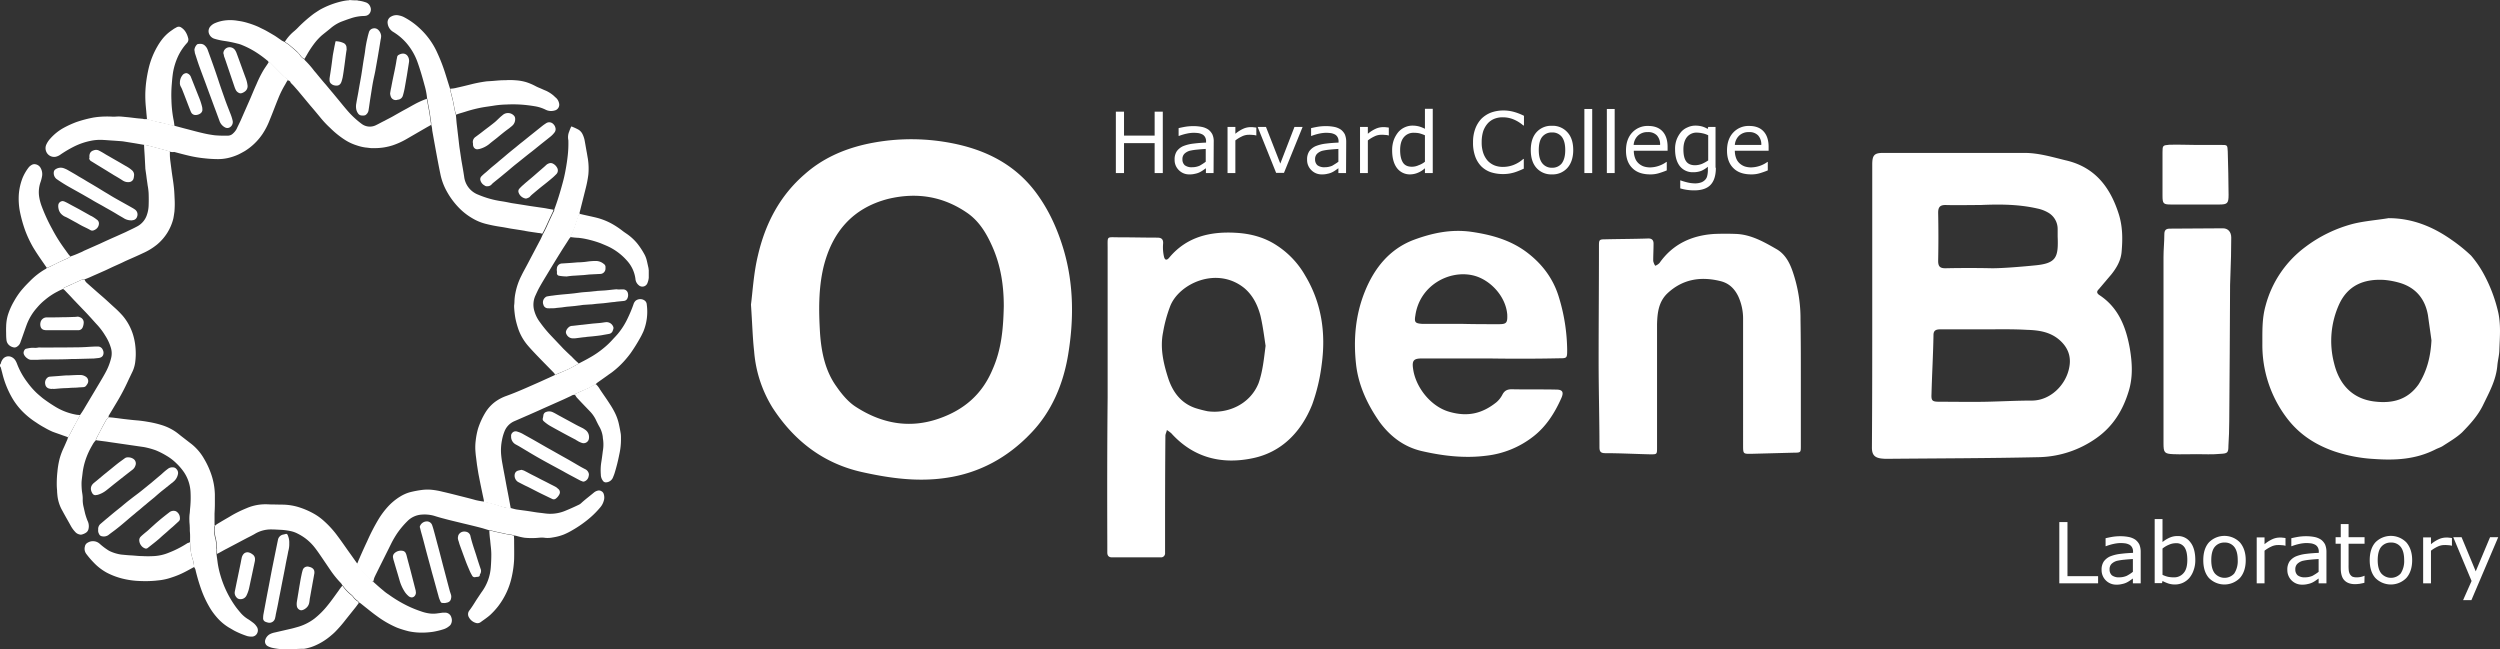 <svg id="Component_2_1" data-name="Component 2 – 1" xmlns="http://www.w3.org/2000/svg" width="1502.087" height="390.147" viewBox="0 0 1502.087 390.147">
  <rect x="0" y="0" width="1502.087" height="390.147" fill="#333333" stroke="none"/>
  <g id="Group_11" transform="translate(-80.516 -473.947)">
    <g id="Component_6_4" transform="translate(430.326 453.327)">
      <path id="Path_135" d="M545.5,236H504.4c-4.7,0-5.9,1.2-5.2,6,1.4,11.1,10.6,23,22,26.1,10.9,3.1,19.6,1,28.1-5.8a15.128,15.128,0,0,0,3.5-4.4c1.2-2.4,2.8-3.4,5.7-3.4,9,.2,17.7,0,26.7.2,3.8,0,4.7,1.5,3.1,5.1-4,9-9.2,17.2-17,23.2a55.933,55.933,0,0,1-27.9,11.4c-13,1.7-26,.2-38.7-2.7-10.6-2.4-18.9-8.5-25.5-17.4-7.3-10.4-12.7-21.8-14.2-34.4-1.7-15-.5-29.8,5.2-44s14.9-25.7,29.5-31.2c11.1-4.1,22.4-6.5,34.5-4.8,11.8,1.7,23.1,4.8,32.8,11.9,9.2,6.8,16.3,15.7,19.8,27.3a112.063,112.063,0,0,1,5,31.5c0,5.3,0,5.3-5.2,5.3-14,.3-27.7.3-41.1.1Zm-17.3-20.8h0c7.6.2,14.9.2,22.4.2,4.7,0,5.4-.7,5.2-5.8-.9-11.1-10.4-21.1-20.5-23.5-14.4-3.4-32.1,6-34.7,24-.7,4.1-.2,4.8,4,5.1Z" fill="#fff"/>
      <path id="Path_136" d="M732.2,248.6v39.9c0,3.9,0,4.1-4,4.1l-26.2.7c-4.2,0-4.5,0-4.5-4.6V212.2a32.078,32.078,0,0,0-2.8-13.3c-2.4-5.1-5.9-8.2-10.9-9.4-11.8-2.9-22.7-1.2-31.9,7.5-5.2,5.1-5.9,11.6-6.1,18.4v74.1c0,4.1,0,4.1-4,4.1-9-.2-18.2-.7-27.1-.7-2.8,0-3.5-1-3.5-3.6,0-17.2-.5-34.6-.5-51.8,0-23,.2-45.7.2-68.7,0-4.1,0-4.4,4-4.4,8.5-.2,17.2-.2,25.7-.5,2.1,0,3.1,1,3.1,3.1,0,3.4-.2,7-.2,10.4a8.125,8.125,0,0,0,1.2,2.9,6.539,6.539,0,0,0,2.6-1.7c8-11.4,19.4-16.5,32.6-17.4,4.6-.2,9.3-.2,13.9,0,8.7.5,16.3,4.8,23.6,9,5.2,2.9,8,8,9.9,13.6a86.828,86.828,0,0,1,4.7,29c.2,11.9.2,24,.2,35.8Z" fill="#fff"/>
      <path id="Path_132" d="M101.4,203.6c1-7.6,1.6-18.9,4.2-29.6,4.4-18.9,13-35.7,28.2-48.8,10.4-9.2,22.7-14.7,36-17.8a126.545,126.545,0,0,1,47.5-1.6c21.7,3.4,41.2,11.8,55.1,30.2,8.1,10.8,13.3,22.6,17,35.1,6,20.7,6,41.7,2.6,62.4-2.9,17.8-9.9,34.6-22.7,47.7-13.6,14.2-30.5,23.6-50.4,26.5-17.2,2.6-33.9.3-50.6-3.4-23.5-5.2-41-18.9-53.8-38.5a75.288,75.288,0,0,1-11.2-34.1c-.9-7.9-1.1-16.3-1.9-28.1Zm151.9,1.1c0-12.6-1.8-24.6-7-36.2-3.4-7.6-7.6-14.7-14.6-19.7-14.6-10.2-30.5-12.8-47.8-8.7C162.5,145.6,150.2,160,145,181c-3.1,13.1-2.9,26.5-2.1,39.9.8,11.3,3.1,22.6,9.9,32,3.1,4.5,7,9.2,11.5,12.1,15.4,10,32.1,13.4,50.1,7.1,14.9-5.2,25.8-14.4,32.1-29.4,5.5-12.3,6.5-24.9,6.8-38Z" fill="#fff"/>
      <path id="Path_137" d="M969.9,293.5c-4.7,0-9.4.2-13.9,0-5.4-.2-5.9-1-5.9-6.5V175c0-4.6.5-9,.5-13.6,0-2.4.9-3.4,3.3-3.4,10.6,0,21.2-.2,31.9-.2,3.1,0,5,2.2,5,5.6,0,7.5-.2,15-.5,22.5,0,1.9-.2,4.1-.2,6-.2,27.3-.2,54.5-.5,81.8,0,4.8-.2,9.9-.5,14.8,0,4.1-.5,4.6-4.7,4.8-5.1.5-9.8.2-14.5.2Z" fill="#fff"/>
      <path id="Path_147" d="M969.4,107.7h15.3c3.8,0,3.8,0,4,3.9.2,8.7.5,17.4.5,26.1,0,5.1-.7,5.8-5.7,5.8H954.7c-4.7,0-5.2-.5-5.2-5.3V112c0-3.9.2-4.1,4-4.4,5.5-.2,10.7.1,15.9.1Z" fill="#fff"/>
      <path id="Path_133" d="M315.7,259.2V169.7c0-7.5-.7-6.5,6.4-6.5,7.8,0,15.6.2,23.4.2,2.6,0,3.8,1,3.5,3.9a25.685,25.685,0,0,0,.5,7.3c.5,2.4,1.7,2.7,3.3.7,10.6-12.6,24.8-15.7,40.1-14.8,8.7.5,17,2.7,24.3,7.5a52.612,52.612,0,0,1,17.2,18.2c9.9,16.5,12.5,34.6,9.9,53.5a110.357,110.357,0,0,1-5.7,24c-6.6,16.5-18.4,28.6-35.6,32.2-18.4,3.9-35.6,0-49.1-15a24.76,24.76,0,0,0-2.6-1.9c-.2,1.2-.9,2.4-.9,3.4-.2,22.5-.2,45-.2,67.3v3.1a2.446,2.446,0,0,1-2.1,2.7H318.3c-1.9,0-2.8-1-2.8-2.9v-4.8c-.1-29.6-.1-59.1.2-88.6Zm94.9-30.8c-.9-6-1.7-12.3-3.1-18.2-1.7-6.3-4.5-12.1-9.7-16.5-16.5-13.3-39.4-2.7-44.6,11.1a82.565,82.565,0,0,0-4.2,15.5c-1.9,9.4.2,18.6,3.1,27.6,2.8,8.5,7.8,15,16.3,17.9a71.559,71.559,0,0,0,7.3,1.9c11.8,1.7,25.5-3.9,30.7-16.9,2.5-7.1,3.2-14.6,4.2-22.4Z" fill="#fff"/>
      <path id="Path_134" d="M1085.3,151.7c14.2,0,26.7,5.1,38,13.1a95.3,95.3,0,0,1,11.6,9.4,63.851,63.851,0,0,1,7.8,11.4,89.964,89.964,0,0,1,8.3,21.8c1.9,7.7,1.2,15.5.9,23.2,0,3.1-.9,6.3-1.2,9.4-.7,9-5,16.5-8.7,24.2-3.1,6.3-7.8,11.4-12.5,16.2-3.3,3.1-7.6,5.6-11.3,8-1.4,1-3.3,1.5-5,2.4-11.6,5.8-23.6,6.5-36.4,5.6a90.158,90.158,0,0,1-24.1-4.6c-11.8-4.1-21.7-10.6-29.3-21.1a72.385,72.385,0,0,1-13.9-43.6c0-7.7-.2-15.2,1.9-22.7a64.406,64.406,0,0,1,23.8-35.3,82.084,82.084,0,0,1,28.8-14c6.9-1.7,14-2.2,21.3-3.4Zm25.8,73.4c-.7-5.1-1.4-9.9-2.1-15-1.7-9.9-7.3-16.5-16.5-19.4a48.089,48.089,0,0,0-9.9-1.9c-12.3-.7-21.7,3.4-26.9,14.5a53.212,53.212,0,0,0-3.1,35.6c3.1,12.8,11.1,21.5,24.6,23,10.4,1.2,19.6-1,26.2-10.4,5.1-8.1,7.2-16.8,7.7-26.4Z" fill="#fff"/>
      <path id="Path_230" d="M775.1,203.8V119.5c0-5.6,1.2-7,6.5-7h85c8.3,0,16.4,2.4,24.5,4.4,17.4,3.9,26.9,15.7,32.2,32.6,2.3,7.5,2.3,15,1.6,22.7-.5,5.1-3,9.4-6.3,13.5-2.5,2.9-4.9,5.8-7.4,8.7-1.2,1.2-1.4,2.2.2,3.4,11.6,7.5,16.2,19.3,18.5,32.4,1.4,8.5,1.9,16.9-.7,25.4-3.5,11.6-9.5,21.3-19.5,28.3a62.012,62.012,0,0,1-34.3,11.4c-30.6.7-61.1.7-91.9,1-1,0-2-.1-3-.2-3.9-.5-5.6-2.2-5.6-6.5C775.1,260.8,775.1,232.3,775.1,203.8Zm67.6,14.7H816.1c-2.5,0-4.2.5-4.2,3.4-.2,11.8-.9,23.7-1.2,35.5-.2,4.1.5,4.6,4.9,4.6,9.5,0,18.8.2,28.3,0,9-.2,18.1-.7,27.1-.7,11.1,0,20.6-9.4,22.5-20.1,1.2-6.3-.7-11.8-6-16.4-5.6-4.8-12.3-5.8-19.5-6-8.6-.5-16.9-.3-25.3-.3Zm-2.5-74.7c-6.9,0-14.1.2-21.1,0-3.2,0-4.4,1.2-4.4,4.6.2,9.7.2,19.3,0,29,0,3.6,1.4,4.4,4.4,4.4,9.3-.2,18.8-.2,28,0,6.9,0,18.5-1,25.5-1.7,13.2-1.2,14.4-4.8,13.9-17.4v-4.4a11.309,11.309,0,0,0-5.3-9.7,21.58,21.58,0,0,0-6.9-2.7c-11.4-2.6-22.8-2.6-34.1-2.1Z" fill="#fff"/>
      <g id="Harvard_College" transform="translate(613.04 45)">
        <path id="path1776" d="M-264.2,79.6h-4.9v-18h-18.4v18h-4.9V42.7h4.9V57.1h18.4V42.7h4.9Z" fill="#fff"/>
        <path id="path1778" d="M-233.7,79.6h-4.6V76.7c-.4.3-1,.7-1.7,1.2a15.071,15.071,0,0,1-2,1.2,10.709,10.709,0,0,1-2.7.9,12.478,12.478,0,0,1-3.5.4,8.517,8.517,0,0,1-6.3-2.5,8.442,8.442,0,0,1-2.6-6.3,8.781,8.781,0,0,1,1.3-5.1,9.451,9.451,0,0,1,3.9-3.1,23.665,23.665,0,0,1,6.1-1.5c2.4-.3,4.9-.5,7.6-.6v-.7a5,5,0,0,0-.6-2.6,4.1,4.1,0,0,0-1.6-1.6,8.468,8.468,0,0,0-2.4-.8,26.417,26.417,0,0,0-2.9-.2,21.718,21.718,0,0,0-4.1.5,30.98,30.98,0,0,0-4.7,1.4h-.2V52.6c.9-.2,2.2-.5,3.9-.8a29.223,29.223,0,0,1,5.1-.4,25.917,25.917,0,0,1,5.1.5,10.9,10.9,0,0,1,3.8,1.6,8.491,8.491,0,0,1,2.4,2.9,10.077,10.077,0,0,1,.8,4.5Zm-4.7-6.8V65.1c-1.4.1-3.1.2-5,.4a34.965,34.965,0,0,0-4.6.7,7.661,7.661,0,0,0-3.2,1.8,4.459,4.459,0,0,0-1.2,3.3,4.591,4.591,0,0,0,1.4,3.6,6.8,6.8,0,0,0,4.4,1.2,11.3,11.3,0,0,0,4.5-.9,33.664,33.664,0,0,0,3.7-2.4Z" fill="#fff"/>
        <path id="path1780" d="M-208,57h-.2a7.469,7.469,0,0,0-2-.3,15.52,15.52,0,0,0-2.3-.1,9.245,9.245,0,0,0-4.2,1,20.558,20.558,0,0,0-3.9,2.4V79.6h-4.7V51.9h4.7V56a20.373,20.373,0,0,1,4.9-3.1,11.06,11.06,0,0,1,4.3-.9,8.663,8.663,0,0,1,1.8.1,13.7,13.7,0,0,1,1.6.2Z" fill="#fff"/>
        <path id="path1782" d="M-180.2,51.9l-11.2,27.6h-4.7l-11.1-27.6h5l8.6,22,8.5-22Z" fill="#fff"/>
        <path id="path1784" d="M-154.1,79.6h-4.6V76.7c-.4.3-1,.7-1.7,1.2a15.071,15.071,0,0,1-2,1.2,10.709,10.709,0,0,1-2.7.9,12.478,12.478,0,0,1-3.5.4,8.517,8.517,0,0,1-6.3-2.5,8.442,8.442,0,0,1-2.6-6.3,8.781,8.781,0,0,1,1.3-5.1,9.451,9.451,0,0,1,3.9-3.1,23.665,23.665,0,0,1,6.1-1.5c2.4-.3,4.9-.5,7.6-.6v-.7a5,5,0,0,0-.6-2.6,4.1,4.1,0,0,0-1.6-1.6,8.468,8.468,0,0,0-2.4-.8,26.417,26.417,0,0,0-2.9-.2,21.718,21.718,0,0,0-4.1.5,30.98,30.98,0,0,0-4.7,1.4h-.2V52.6c.9-.2,2.2-.5,3.9-.8a29.223,29.223,0,0,1,5.1-.4,25.917,25.917,0,0,1,5.1.5,10.9,10.9,0,0,1,3.8,1.6,8.491,8.491,0,0,1,2.4,2.9,11.692,11.692,0,0,1,.8,4.5Zm-4.6-6.8V65.1c-1.4.1-3.1.2-5,.4a34.965,34.965,0,0,0-4.6.7,7.661,7.661,0,0,0-3.2,1.8,4.459,4.459,0,0,0-1.2,3.3,4.591,4.591,0,0,0,1.4,3.6,6.8,6.8,0,0,0,4.4,1.2,11.3,11.3,0,0,0,4.5-.9c1.3-.8,2.5-1.5,3.7-2.4Z" fill="#fff"/>
        <path id="path1786" d="M-128.4,57h-.2a7.469,7.469,0,0,0-2-.3,15.52,15.52,0,0,0-2.3-.1,9.245,9.245,0,0,0-4.2,1A20.558,20.558,0,0,0-141,60V79.6h-4.7V51.9h4.7V56a20.373,20.373,0,0,1,4.9-3.1,11.06,11.06,0,0,1,4.3-.9,8.663,8.663,0,0,1,1.8.1,13.7,13.7,0,0,1,1.6.2Z" fill="#fff"/>
        <path id="path1788" d="M-102,79.6h-4.7V76.7a13.667,13.667,0,0,1-4.2,2.7,12.363,12.363,0,0,1-4.7,1,9.623,9.623,0,0,1-7.9-3.8c-1.9-2.5-2.9-6.1-2.9-10.6a18.109,18.109,0,0,1,1-6.3,16.529,16.529,0,0,1,2.7-4.7,11.067,11.067,0,0,1,3.9-2.9,11.041,11.041,0,0,1,4.7-1,15.376,15.376,0,0,1,3.9.5,19.634,19.634,0,0,1,3.5,1.4V41h4.7Zm-4.7-6.8V56.9a23.558,23.558,0,0,0-3.4-1.2,16.551,16.551,0,0,0-3.2-.3,7.479,7.479,0,0,0-6.1,2.7c-1.5,1.8-2.2,4.4-2.2,7.7s.6,5.8,1.7,7.5,2.9,2.5,5.4,2.5a9.677,9.677,0,0,0,4-.9A12.78,12.78,0,0,0-106.7,72.8Z" fill="#fff"/>
        <path id="path1790" d="M-47.2,76.9c-.9.4-1.7.8-2.5,1.1-.7.3-1.7.7-2.9,1.1a26.623,26.623,0,0,1-3.3.8,23.76,23.76,0,0,1-3.9.3,23.8,23.8,0,0,1-7.3-1.1,15.163,15.163,0,0,1-5.7-3.5,16.479,16.479,0,0,1-3.7-6,23.915,23.915,0,0,1-1.3-8.4,22.951,22.951,0,0,1,1.3-8.1A17.815,17.815,0,0,1-72.8,47a17.013,17.013,0,0,1,5.7-3.7A21.656,21.656,0,0,1-59.7,42a23.244,23.244,0,0,1,5.9.7,32.326,32.326,0,0,1,6.6,2.5V51h-.4a21.711,21.711,0,0,0-6-3.7A16.947,16.947,0,0,0-60,46.1a13.109,13.109,0,0,0-5,.9,10.793,10.793,0,0,0-4,2.8,14.167,14.167,0,0,0-2.7,4.7,21.729,21.729,0,0,0-.9,6.5,19.294,19.294,0,0,0,1,6.7,13.65,13.65,0,0,0,2.7,4.6,11.794,11.794,0,0,0,4,2.7,13.717,13.717,0,0,0,4.9.9,17.617,17.617,0,0,0,6.6-1.2,18.689,18.689,0,0,0,5.8-3.6h.3v5.8Z" fill="#fff"/>
        <path id="path1792" d="M-17.6,65.8c0,4.5-1.2,8.1-3.5,10.7a11.791,11.791,0,0,1-9.3,3.9,11.791,11.791,0,0,1-9.3-3.9c-2.3-2.6-3.4-6.2-3.4-10.7s1.1-8.1,3.4-10.7a11.791,11.791,0,0,1,9.3-3.9,11.791,11.791,0,0,1,9.3,3.9C-18.7,57.7-17.6,61.3-17.6,65.8Zm-4.8,0c0-3.6-.7-6.2-2.1-8a7.1,7.1,0,0,0-5.8-2.6,7.3,7.3,0,0,0-5.9,2.6c-1.4,1.7-2.1,4.4-2.1,8,0,3.5.7,6.1,2.1,7.9a7.088,7.088,0,0,0,5.9,2.7,7.1,7.1,0,0,0,5.8-2.6C-23.1,71.9-22.4,69.3-22.4,65.8Z" fill="#fff"/>
        <path id="path1794" d="M-6.2,79.6h-4.7V41.1h4.7Z" fill="#fff"/>
        <path id="path1796" d="M7.3,79.6H2.6V41.1H7.3V79.6Z" fill="#fff"/>
        <path id="path1798" d="M39.1,66.2H18.8a12.458,12.458,0,0,0,.8,4.5,7.745,7.745,0,0,0,2.1,3.1,9.233,9.233,0,0,0,3,1.8,12.262,12.262,0,0,0,3.9.6,16.468,16.468,0,0,0,5.7-1.1,16.343,16.343,0,0,0,4.1-2.2h.2V78a45.879,45.879,0,0,1-4.8,1.7,17,17,0,0,1-5.1.7c-4.6,0-8.2-1.2-10.7-3.7-2.6-2.5-3.9-6-3.9-10.6,0-4.5,1.2-8.1,3.7-10.8a12.529,12.529,0,0,1,9.7-4c3.7,0,6.6,1.1,8.6,3.3s3,5.3,3,9.3Zm-4.5-3.5A8.024,8.024,0,0,0,32.7,57a7.1,7.1,0,0,0-5.5-2,8.079,8.079,0,0,0-6,2.2,8.534,8.534,0,0,0-2.5,5.5Z" fill="#fff"/>
        <path id="path1800" d="M68.1,76.4c0,4.7-1.1,8.1-3.2,10.3S59.5,90,55.1,90a30.027,30.027,0,0,1-4.3-.3,27.13,27.13,0,0,1-4.1-.9V84h.2a33.363,33.363,0,0,0,3.6,1.1,20.7,20.7,0,0,0,4.9.7,10.65,10.65,0,0,0,3.9-.6,5.96,5.96,0,0,0,2.4-1.6,4.637,4.637,0,0,0,1.2-2.3,13.607,13.607,0,0,0,.4-3V75.8a16.291,16.291,0,0,1-4,2.5,13.553,13.553,0,0,1-4.9.8,9.735,9.735,0,0,1-7.9-3.6c-1.9-2.4-2.9-5.8-2.9-10.1a15.916,15.916,0,0,1,1-6.1,16.824,16.824,0,0,1,2.7-4.5,10.537,10.537,0,0,1,3.9-2.7,10.921,10.921,0,0,1,4.6-1,15.017,15.017,0,0,1,4,.5,14.162,14.162,0,0,1,3.4,1.5l.3-1.2h4.4V76.4ZM63.5,72V56.9A13.229,13.229,0,0,0,60,55.7a17.5,17.5,0,0,0-3.2-.4,7.364,7.364,0,0,0-6,2.6c-1.4,1.7-2.2,4.2-2.2,7.5,0,3.1.5,5.5,1.6,7.1s2.9,2.4,5.4,2.4a11.941,11.941,0,0,0,4.1-.8A23.165,23.165,0,0,0,63.5,72Z" fill="#fff"/>
        <path id="path1802" d="M99.9,66.2H79.5a12.458,12.458,0,0,0,.8,4.5,7.745,7.745,0,0,0,2.1,3.1,9.233,9.233,0,0,0,3,1.8,12.262,12.262,0,0,0,3.9.6,17.392,17.392,0,0,0,9.8-3.3h.2V78a45.878,45.878,0,0,1-4.8,1.7,17,17,0,0,1-5.1.7c-4.6,0-8.2-1.2-10.7-3.7-2.6-2.5-3.9-6-3.9-10.6,0-4.5,1.2-8.1,3.7-10.8a12.529,12.529,0,0,1,9.7-4c3.7,0,6.6,1.1,8.6,3.3s3,5.3,3,9.3v2.3Zm-4.5-3.5A8.024,8.024,0,0,0,93.5,57,7.1,7.1,0,0,0,88,55a8.079,8.079,0,0,0-6,2.2,8.534,8.534,0,0,0-2.5,5.5Z" fill="#fff"/>
      </g>
      <g id="Laboratory">
        <path id="path1805" d="M910.8,371.1H887.5V334.3h4.9v32.5h18.4v4.3Z" fill="#fff"/>
        <path id="path1807" d="M936.3,371.1h-4.6v-2.9c-.4.3-1,.7-1.7,1.2a15.077,15.077,0,0,1-2,1.2,10.708,10.708,0,0,1-2.7.9,12.479,12.479,0,0,1-3.5.4,8.71,8.71,0,0,1-8.9-8.8,8.781,8.781,0,0,1,1.3-5.1,9.451,9.451,0,0,1,3.9-3.1,23.664,23.664,0,0,1,6.1-1.5c2.4-.3,4.9-.5,7.6-.6v-.7a5,5,0,0,0-.6-2.6,4.1,4.1,0,0,0-1.6-1.6,8.468,8.468,0,0,0-2.4-.8,26.416,26.416,0,0,0-2.9-.2,21.718,21.718,0,0,0-4.1.5,30.98,30.98,0,0,0-4.7,1.4h-.2V344c.9-.2,2.2-.5,3.9-.8a29.224,29.224,0,0,1,5.1-.4,25.917,25.917,0,0,1,5.1.5,10.9,10.9,0,0,1,3.8,1.6,8.492,8.492,0,0,1,2.4,2.9,11.692,11.692,0,0,1,.8,4.5v18.8Zm-4.6-6.9v-7.7c-1.4.1-3.1.2-5,.4a34.961,34.961,0,0,0-4.6.7,7.661,7.661,0,0,0-3.2,1.8,4.459,4.459,0,0,0-1.2,3.3,4.591,4.591,0,0,0,1.4,3.6,6.8,6.8,0,0,0,4.4,1.2,11.3,11.3,0,0,0,4.5-.9,23.492,23.492,0,0,0,3.7-2.4Z" fill="#fff"/>
        <path id="path1809" d="M969.2,357a17.168,17.168,0,0,1-1,6.2,14.269,14.269,0,0,1-2.6,4.7,11.67,11.67,0,0,1-3.9,2.9,11.478,11.478,0,0,1-4.6,1,12.653,12.653,0,0,1-4.1-.6,26.319,26.319,0,0,1-3.5-1.5l-.3,1.3h-4.4V332.5h4.7v13.8a18.345,18.345,0,0,1,4.2-2.6,11.311,11.311,0,0,1,4.9-1,9.124,9.124,0,0,1,7.7,3.8c1.9,2.4,2.9,6,2.9,10.5Zm-4.8.1c0-3.3-.5-5.8-1.6-7.5a5.8,5.8,0,0,0-5.3-2.6,10.126,10.126,0,0,0-4.1.9,15.4,15.4,0,0,0-3.9,2.3V366a15.56,15.56,0,0,0,3.4,1.2,15.822,15.822,0,0,0,3.2.3,7.3,7.3,0,0,0,6-2.5c1.5-1.6,2.3-4.2,2.3-7.9Z" fill="#fff"/>
        <path id="path1811" d="M999.5,357.2c0,4.5-1.2,8.1-3.5,10.7a13.038,13.038,0,0,1-18.6,0c-2.3-2.6-3.4-6.2-3.4-10.7s1.1-8.1,3.4-10.7a13.038,13.038,0,0,1,18.6,0C998.3,349.2,999.5,352.7,999.5,357.2Zm-4.8,0c0-3.6-.7-6.2-2.1-8a7.1,7.1,0,0,0-5.8-2.6,7.3,7.3,0,0,0-5.9,2.6c-1.4,1.7-2.1,4.4-2.1,8,0,3.5.7,6.1,2.1,7.9a7.783,7.783,0,0,0,11.7.1,13.635,13.635,0,0,0,2.1-8Z" fill="#fff"/>
        <path id="path1813" d="M1023.4,348.5h-.2a7.469,7.469,0,0,0-2-.3,15.519,15.519,0,0,0-2.3-.1,9.245,9.245,0,0,0-4.2,1,20.561,20.561,0,0,0-3.9,2.4v19.6h-4.7V343.5h4.7v4.1a20.372,20.372,0,0,1,4.9-3.1,11.06,11.06,0,0,1,4.3-.9,8.662,8.662,0,0,1,1.8.1,13.693,13.693,0,0,1,1.6.2Z" fill="#fff"/>
        <path id="path1815" d="M1047.9,371.1h-4.6v-2.9c-.4.3-1,.7-1.7,1.2a15.073,15.073,0,0,1-2,1.2,10.708,10.708,0,0,1-2.7.9,12.479,12.479,0,0,1-3.5.4,8.71,8.71,0,0,1-8.9-8.8,8.781,8.781,0,0,1,1.3-5.1,9.451,9.451,0,0,1,3.9-3.1,23.663,23.663,0,0,1,6.1-1.5c2.4-.3,4.9-.5,7.6-.6v-.7a5,5,0,0,0-.6-2.6,4.1,4.1,0,0,0-1.6-1.6,8.467,8.467,0,0,0-2.4-.8,26.416,26.416,0,0,0-2.9-.2,21.719,21.719,0,0,0-4.1.5,30.977,30.977,0,0,0-4.7,1.4h-.2V344c.9-.2,2.2-.5,3.9-.8a29.225,29.225,0,0,1,5.1-.4,25.917,25.917,0,0,1,5.1.5,10.9,10.9,0,0,1,3.8,1.6,8.491,8.491,0,0,1,2.4,2.9,11.692,11.692,0,0,1,.8,4.5v18.8Zm-4.6-6.9v-7.7c-1.4.1-3.1.2-5,.4a34.961,34.961,0,0,0-4.6.7,7.66,7.66,0,0,0-3.2,1.8,4.459,4.459,0,0,0-1.2,3.3,4.591,4.591,0,0,0,1.4,3.6,6.8,6.8,0,0,0,4.4,1.2,11.3,11.3,0,0,0,4.5-.9,29.237,29.237,0,0,0,3.7-2.4Z" fill="#fff"/>
        <path id="path1817" d="M1070.8,370.8c-.9.2-1.8.4-2.9.6-1,.1-1.9.2-2.7.2-2.8,0-5-.8-6.4-2.3-1.5-1.5-2.2-4-2.2-7.3V347.3h-3.1v-3.9h3.1v-7.9h4.7v7.9h9.6v3.9h-9.6v12.6a31.272,31.272,0,0,0,.1,3.4,6.155,6.155,0,0,0,.7,2.3,4.307,4.307,0,0,0,1.5,1.5,7.147,7.147,0,0,0,2.9.4,9.864,9.864,0,0,0,2.4-.3,9.3,9.3,0,0,0,1.8-.6h.2Z" fill="#fff"/>
        <path id="path1819" d="M1099.5,357.2c0,4.5-1.2,8.1-3.5,10.7a13.039,13.039,0,0,1-18.6,0c-2.3-2.6-3.4-6.2-3.4-10.7s1.1-8.1,3.4-10.7a13.039,13.039,0,0,1,18.6,0C1098.3,349.2,1099.5,352.7,1099.5,357.2Zm-4.8,0c0-3.6-.7-6.2-2.1-8a7.1,7.1,0,0,0-5.8-2.6,7.3,7.3,0,0,0-5.9,2.6c-1.4,1.7-2.1,4.4-2.1,8,0,3.5.7,6.1,2.1,7.9a7.783,7.783,0,0,0,11.7.1,13.634,13.634,0,0,0,2.1-8Z" fill="#fff"/>
        <path id="path1821" d="M1123.4,348.5h-.2a7.469,7.469,0,0,0-2-.3,15.519,15.519,0,0,0-2.3-.1,9.244,9.244,0,0,0-4.2,1,20.559,20.559,0,0,0-3.9,2.4v19.6h-4.7V343.5h4.7v4.1a20.374,20.374,0,0,1,4.9-3.1,11.06,11.06,0,0,1,4.3-.9,8.663,8.663,0,0,1,1.8.1,13.693,13.693,0,0,1,1.6.2Z" fill="#fff"/>
        <path id="path1823" d="M1151.2,343.4l-16.1,37.8h-5l5.1-11.5-11-26.3h5l8.5,20.5,8.6-20.5Z" fill="#fff"/>
      </g>
    </g>
  </g>
  <g id="Group_20" data-name="Group 20" transform="translate(-47.5 -66.9)">
    <g id="Group_19" data-name="Group 19">
      <path id="Path_207" data-name="Path 207" d="M47.5,285.9c.3-.1.4-.4.5-.7a6.59,6.59,0,0,1,1.1-2.4,4.263,4.263,0,0,1,4.8-1.6,5.5,5.5,0,0,1,3.1,2.7,10.092,10.092,0,0,1,.7,1.5A44.765,44.765,0,0,0,64,296.7a46.847,46.847,0,0,0,5.5,6.3c1.2,1.1,2.4,2.1,3.6,3.1a90.162,90.162,0,0,0,7.5,5.1,36.033,36.033,0,0,0,13,4.9c.7.1,1.4.1,2,.2,0,.1-.1.2-.1.4-1.2,2.1-2.3,4.3-3.5,6.4-1,1.8-1.9,3.6-2.9,5.5-.2.4-.3.8-.7,1-1-.3-1.9-.7-2.9-1-2.1-.8-4.3-1.5-6.4-2.3a45.156,45.156,0,0,1-4.9-2.5,49.429,49.429,0,0,1-4.9-3,46.926,46.926,0,0,1-8.8-7.2,41.434,41.434,0,0,1-5.1-6.6,55.826,55.826,0,0,1-6.6-16.2c-.3-1-.5-2-.8-3-.1-.3-.2-.6-.5-.7Z" fill="#fff"/>
      <path id="Path_208" data-name="Path 208" d="M262.2,67.1a1.421,1.421,0,0,0,.6.2,18.736,18.736,0,0,1,4.1.9A4.383,4.383,0,0,1,270,71a4,4,0,0,1-.8,4.4,3.766,3.766,0,0,1-1.5.9,6.753,6.753,0,0,1-1.4.2A25.913,25.913,0,0,0,258,78c-1.9.6-3.7,1.3-5.6,2a23.719,23.719,0,0,0-6.4,4c-1.7,1.4-3.5,2.8-5.2,4.2a35.939,35.939,0,0,0-3.8,4,58.769,58.769,0,0,0-5.2,7.8c-.5.8-.9,1.6-1.4,2.3a6.653,6.653,0,0,1-2.6-2.4c-.6-.7-1.2-1.4-1.8-2-1.2-1.1-2.4-2.2-3.7-3.2a17.8,17.8,0,0,0-3.1-2.3,1.205,1.205,0,0,1-.5-.5,26.734,26.734,0,0,1,5.7-6.4A30.7,30.7,0,0,0,227,83a85.889,85.889,0,0,1,9.1-7.9c1.2-.8,2.4-1.6,3.7-2.4a50.294,50.294,0,0,1,14-5.2,26.955,26.955,0,0,1,2.8-.4,1.8,1.8,0,0,0,1-.2A34.644,34.644,0,0,0,262.2,67.1Z" fill="#fff"/>
      <path id="Path_209" data-name="Path 209" d="M392.9,304.1a3.69,3.69,0,0,0-2.3.7c-2,.9-4,1.9-6.1,2.8l-10.8,4.8c-2.8,1.3-5.6,2.5-8.5,3.8-2.8,1.2-5.7,2.5-8.5,3.7a11.031,11.031,0,0,0-6,6,26.622,26.622,0,0,0-1.6,5.5,30.9,30.9,0,0,0-.5,8.6,55.8,55.8,0,0,0,.8,5.7c.7,4,1.5,7.9,2.2,11.9.6,3.3,1.3,6.6,1.9,10l.9,4.8a5.462,5.462,0,0,1-1.8-.1c-1.6-.4-3.2-.7-4.7-1.2-3.1-1.1-6.4-1.8-9.6-2.6,0-.4-.1-.8-.1-1.1-1-4.7-2-9.4-2.9-14.1-.5-2.4-.8-4.7-1.2-7.1l-.6-4.8c-.2-1.4-.3-2.8-.4-4.2a32.521,32.521,0,0,1,.2-5.4,44.813,44.813,0,0,1,1.4-7.3,45.346,45.346,0,0,1,4.6-10,23.3,23.3,0,0,1,5.6-6.1,26.14,26.14,0,0,1,6.8-3.6c3.9-1.4,7.7-3,11.4-4.6l7.5-3.3c2.3-1,4.6-2.1,6.9-3.1,1-.5,2-.9,3-1.4,1.5-.6,3-1.3,4.4-1.9a71.813,71.813,0,0,0,7.9-3.8l2.1-1.2c2.2-1.2,4.5-2.3,6.7-3.6a53.931,53.931,0,0,0,8.4-5.7,45.108,45.108,0,0,0,5.5-5.2c1.1-1.2,2.2-2.3,3.2-3.5a43.037,43.037,0,0,0,5.9-9.3,78.076,78.076,0,0,0,3.5-8.4,4.962,4.962,0,0,1,1.3-2.2,4.507,4.507,0,0,1,5.6,0,3.166,3.166,0,0,1,1.1,2.3,31.479,31.479,0,0,1-2,16.1c-.6,1.3-1.2,2.6-1.9,3.8a102.134,102.134,0,0,1-5.8,9.3,63.947,63.947,0,0,1-4.1,5,53.169,53.169,0,0,1-7,6.4c-.9.7-1.9,1.3-2.8,2-2.1,1.5-4.1,2.9-6.2,4.4a11.407,11.407,0,0,0-1.1,1.1c-.3.1-.7.3-1,.4-1.2.7-2.4,1.4-3.7,2a18.944,18.944,0,0,1-2.1.9c-1.4.6-2.8,1.2-4.2,1.9A1.743,1.743,0,0,0,392.9,304.1Z" fill="#fff"/>
      <path id="Path_210" data-name="Path 210" d="M271.7,416.4c2,1.8,4,3.6,6.1,5.3a24.281,24.281,0,0,0,3.2,2.4,77.92,77.92,0,0,0,11.1,6.7,65.8,65.8,0,0,0,8.3,3.4,23.935,23.935,0,0,0,4.6,1.2,17.532,17.532,0,0,0,5.6,0c1-.1,2-.3,3.1-.4H315a3.844,3.844,0,0,1,3.7,2.9,4.924,4.924,0,0,1-.5,4.4,2.337,2.337,0,0,1-.7.7,9.81,9.81,0,0,1-3.6,2,43.1,43.1,0,0,1-6.2,1.5,44.819,44.819,0,0,1-6.4.5,37.4,37.4,0,0,1-8.2-.8A58.309,58.309,0,0,1,286,444a59.38,59.38,0,0,1-12-6.9c-2.1-1.5-4.1-3.1-6.1-4.7-1.3-1-2.6-2.1-3.9-3.1-.3-.2-.5-.4-.9-.3-.1-.7-.6-1-1.1-1.4a9.19,9.19,0,0,1-2.2-2.2,9.265,9.265,0,0,0-1.4-1.4,26.158,26.158,0,0,1-4.6-4.8c-.2-.2-.3-.5-.6-.6a5.715,5.715,0,0,0-1.1-1.6,57.515,57.515,0,0,1-5.5-6.7c-2.2-3.2-4.4-6.5-6.6-9.7-1.3-1.9-2.7-3.9-4.2-5.7a30.661,30.661,0,0,0-4.9-4.6,31.412,31.412,0,0,0-4.6-2.8,16.233,16.233,0,0,0-4.2-1.5,37.174,37.174,0,0,0-6.6-.8c-1.7-.1-3.4-.2-5.1-.2a18.667,18.667,0,0,0-10,2.8c-1.4.8-2.8,1.5-4.2,2.2-4.2,2.2-8.3,4.4-12.5,6.6-1.6.8-3.1,1.7-4.6,2.5l-1.2.6v-3.3c-.4-1.4-.1-2.9-.4-4.3-.1-.6-.2-1.2-.3-1.7a18.654,18.654,0,0,1-.7-4,26.15,26.15,0,0,1,0-2.8,1.433,1.433,0,0,1,.5-1.1c.2-.2.4-.3.6-.5,1.6-1,3.3-2,5-3,1.4-.8,2.8-1.6,4.1-2.4a71.585,71.585,0,0,1,8.8-4.3,28.907,28.907,0,0,1,8-2.2,29.536,29.536,0,0,1,4.2-.2c1,0,2,.1,3,.1,2.2,0,4.5.1,6.7.1a34.87,34.87,0,0,1,8.5,1.2,46.868,46.868,0,0,1,10.1,4.2,32.647,32.647,0,0,1,6,4.3,58.262,58.262,0,0,1,8.5,9.4c2.4,3.2,4.7,6.6,7,9.8,1.6,2.2,3.1,4.4,4.7,6.6a9.147,9.147,0,0,0,.9,1.7c.6.8,1.4,1.6,2.1,2.4,2,2,4,4,5.9,6C271.1,416.2,271.3,416.4,271.7,416.4Z" fill="#fff"/>
      <path id="Path_211" data-name="Path 211" d="M176.7,382.7a1.433,1.433,0,0,0-.5,1.1v2.8a17.633,17.633,0,0,0,.7,4,12.234,12.234,0,0,1,.3,1.7c.3,1.4.1,2.9.4,4.3a3.352,3.352,0,0,1,0,1v2.3c.2,1.8.5,3.6.7,5.3a53.162,53.162,0,0,0,1.8,7.9,61.608,61.608,0,0,0,8.9,18.2c1,1.4,2.2,2.8,3.3,4.1a19.136,19.136,0,0,0,4.7,3.8c.9.6,1.7,1.2,2.5,1.8a8.748,8.748,0,0,1,2.1,2.2,3.863,3.863,0,0,1,.5,4,3.585,3.585,0,0,1-3.5,2.2,10.075,10.075,0,0,1-2.5-.3,52.032,52.032,0,0,1-7.7-3.2c-1.1-.6-2.2-1.3-3.3-1.9a30.684,30.684,0,0,1-7.5-6.4,38.639,38.639,0,0,1-4.4-6.2,61.817,61.817,0,0,1-4.7-10.1,114.608,114.608,0,0,1-3.4-11.4,4.778,4.778,0,0,0-1-2.3,9.863,9.863,0,0,0-.3-2.4,13.655,13.655,0,0,0-.7-2.9,24.654,24.654,0,0,1-1.1-5.4c-.2-1.4-.2-2.9-.3-4.3,0-2.1.1-4.1-.1-6.2-.1-1,0-2.1-.1-3.1,0-1.2-.2-2.3-.2-3.5a25.411,25.411,0,0,1,.1-3.9c.2-1.1.2-2.2.3-3.3a61.626,61.626,0,0,0,.3-9.6,23.537,23.537,0,0,0-3.9-12.3,33.7,33.7,0,0,0-4.6-5.4,29.884,29.884,0,0,0-6-4.6,46.552,46.552,0,0,0-6.3-3.2,46.406,46.406,0,0,0-7.3-2c-2.1-.3-4.2-.6-6.2-.9-2.1-.3-4.1-.6-6.2-.9s-4.1-.6-6.2-.9c-1.6-.2-3.2-.5-4.8-.7s-3.1-.4-4.7-.6a1.421,1.421,0,0,1-.6-.2,2.01,2.01,0,0,1,.4-1.3c1.2-2.4,2.5-4.8,3.7-7.1l1.5-2.7a10.267,10.267,0,0,1,1.9-2.6c1.3.1,2.6.2,4,.4,1.9.2,3.7.5,5.6.7,2.6.3,5.1.6,7.7.8q3.3.3,6.6.9a59,59,0,0,1,9,2.2,31.262,31.262,0,0,1,7.1,3.5c1.2.8,2.3,1.7,3.4,2.6l6.6,5.1a30.673,30.673,0,0,1,7.5,8.9,48.751,48.751,0,0,1,3.8,8,40.306,40.306,0,0,1,2.6,13.3v5.8c0,1.9-.1,3.8-.2,5.7v6.8C176.3,382.6,176.5,382.6,176.7,382.7Z" fill="#fff"/>
      <path id="Path_212" data-name="Path 212" d="M271.7,416.4c-.4,0-.6-.2-.9-.5-2-2-4-4-5.9-6a24.049,24.049,0,0,1-2.1-2.4,9.147,9.147,0,0,1-.9-1.7,5.973,5.973,0,0,0,.6-1.1,24.424,24.424,0,0,1,1-2.4c1.5-3.5,3.1-7,4.7-10.4a119.266,119.266,0,0,1,6.9-13.3,48.318,48.318,0,0,1,5.4-7.2,34.415,34.415,0,0,1,7.5-6.2,23.4,23.4,0,0,1,5.6-2.5,60.946,60.946,0,0,1,7.2-1.4,26.565,26.565,0,0,1,6.3-.1,43.433,43.433,0,0,1,6.1,1.1c3.5.8,7.1,1.7,10.6,2.6,3.2.8,6.4,1.6,9.6,2.5a45.424,45.424,0,0,0,5.1.9,80.06,80.06,0,0,1,9.6,2.6,24.927,24.927,0,0,0,4.7,1.2c.6.1,1.2,0,1.8.1,1.1.3,2.1.6,3.2.8,2.6.4,5.3.7,7.9,1.1,2,.3,4.1.7,6.1.9s4.1.6,6.1.6a23.219,23.219,0,0,0,9-1.7q4.05-1.65,8.1-3.6a5.674,5.674,0,0,0,1.8-1.2c2.4-2.2,5.1-4.2,7.6-6.3a5.7,5.7,0,0,1,2.2-1.1,2.817,2.817,0,0,1,2.2.3,2.775,2.775,0,0,1,1.4,1.6,6.639,6.639,0,0,1,0,4.4,10.232,10.232,0,0,1-2,3.7,53.66,53.66,0,0,1-8.4,8.1,67.012,67.012,0,0,1-8.3,5.6,40.909,40.909,0,0,1-5.1,2.6,30.1,30.1,0,0,1-6.7,1.8,15.6,15.6,0,0,1-4.3.3,16.351,16.351,0,0,0-2.2-.2c-1,0-2,.1-3.1.2a45.56,45.56,0,0,1-7.4-.1,36.319,36.319,0,0,1-4.5-1,14.158,14.158,0,0,0-2-.4,7.335,7.335,0,0,0-2-.5,19.091,19.091,0,0,1-3.3-.6c-2.3-.5-4.7-1-7-1.5a6.962,6.962,0,0,0-2.5-.5l-3.9-1.2c-4.1-1.1-8.3-2.1-12.5-3.1-3.6-.9-7.2-1.7-10.8-2.7-2-.5-4-1.1-5.9-1.7a21.273,21.273,0,0,0-7.5-.7,13.192,13.192,0,0,0-8.5,3.9,51.2,51.2,0,0,0-6,7.1,57.29,57.29,0,0,0-3.5,5.9c-3,6.1-6.1,12.2-9.1,18.3-.5,1-1,2-1.4,3A19.145,19.145,0,0,1,271.7,416.4Z" fill="#fff"/>
      <path id="Path_213" data-name="Path 213" d="M112.6,317.7a11.526,11.526,0,0,0-1.9,2.6l-1.5,2.7c-1.2,2.4-2.5,4.8-3.7,7.1a2.01,2.01,0,0,0-.4,1.3,11.928,11.928,0,0,0-2.1,2.9,45.308,45.308,0,0,0-4.3,9.5,40.176,40.176,0,0,0-1.6,7.5c-.2,1.8-.5,3.6-.6,5.4a41.8,41.8,0,0,0,.2,5c.1,1,.3,1.9.4,2.9a15.483,15.483,0,0,1,.1,2.2,17.547,17.547,0,0,0,.5,4.6l.9,3.9a39.561,39.561,0,0,0,1.5,4.5,7.2,7.2,0,0,1,.6,4.8,3.6,3.6,0,0,1-1.6,2.4,8.486,8.486,0,0,1-2.6,1.1,2.879,2.879,0,0,1-1.3-.1,4.773,4.773,0,0,1-2.6-1.6,17.392,17.392,0,0,1-2.7-3.8c-1.6-2.9-3.3-5.8-4.9-8.8a23.207,23.207,0,0,1-3-9.2c-.1-1-.2-2-.2-2.9-.1-1.2-.2-2.5-.2-3.7a66.2,66.2,0,0,1,.4-7.7,49.524,49.524,0,0,1,1.3-7.7,39.12,39.12,0,0,1,2.4-6.5c.8-1.7,1.5-3.4,2.3-5.2a5.274,5.274,0,0,0,.3-1.2c.4-.2.5-.6.7-1,1-1.8,1.9-3.6,2.9-5.5,1.1-2.2,2.3-4.3,3.5-6.4.1-.1.1-.2.1-.4.8-1.2,1.6-2.3,2.3-3.5,2.9-4.9,5.8-9.7,8.7-14.6,1.5-2.5,3-5,4.4-7.6a34.884,34.884,0,0,0,3.4-8.8,11.5,11.5,0,0,0-.2-6.1,28.54,28.54,0,0,0-3.4-7.3,39.829,39.829,0,0,0-4.6-6.2c-1.7-1.8-3.3-3.7-5-5.5-1.7-1.9-3.5-3.7-5.2-5.5-1.8-1.9-3.7-3.8-5.5-5.8-1.3-1.4-2.7-2.8-4-4.2-.3-.3-.7-.5-1-.8a1.143,1.143,0,0,1,.7-.8c1.7-.7,3.4-1.4,5-2.2,1.5-.7,3.1-1.4,4.6-2.1a4.557,4.557,0,0,1,2.6-.6,4.825,4.825,0,0,0,1.5,2.2c1.7,1.5,3.5,3.1,5.2,4.6,1.8,1.6,3.7,3.2,5.5,4.8,1.9,1.7,3.8,3.5,5.7,5.2a58.978,58.978,0,0,1,5,5,32.206,32.206,0,0,1,6.6,12.7,35.728,35.728,0,0,1,1.1,6.4,39.468,39.468,0,0,1-.2,9.1,19.579,19.579,0,0,1-2,6.2c-.7,1.5-1.4,2.9-2.1,4.4a130.477,130.477,0,0,1-7.6,14.3c-1.4,2.4-2.9,4.8-4.3,7.2A.8.8,0,0,1,112.6,317.7Z" fill="#fff"/>
      <path id="Path_214" data-name="Path 214" d="M395.3,285.3l-2.1,1.2a57.369,57.369,0,0,1-7.9,3.8c-1.5.6-3,1.3-4.4,1.9a1.268,1.268,0,0,0-.1-.6,7.008,7.008,0,0,0-.8-1c-3.7-3.8-7.4-7.5-11-11.3-1.6-1.7-3.2-3.4-4.7-5.2a31.105,31.105,0,0,1-5.2-9,52.672,52.672,0,0,1-1.9-6.8,55.566,55.566,0,0,1-.8-7v-.8a19.418,19.418,0,0,0,.2-2.4,29.565,29.565,0,0,1,.6-5.2,38.9,38.9,0,0,1,3.6-10.4c1.2-2.5,2.6-4.9,3.9-7.4,2.3-4.4,4.7-8.9,7-13.3.8-1.4,1.4-2.9,2.1-4.4a4.053,4.053,0,0,0,.5-.9c.5-.9.9-1.8,1.4-2.8.9-2,1.8-4,2.7-5.9.6-1.3,1.2-2.6,1.8-3.8a1.431,1.431,0,0,0,.3-1.1c1.9-5.1,3.5-10.3,4.9-15.5a86.323,86.323,0,0,0,2-8.8q.75-4.05,1.2-8.1a64.809,64.809,0,0,0,.4-8.8,3.4,3.4,0,0,0-.1-1,8.784,8.784,0,0,1,.6-4.8,26.041,26.041,0,0,1,1-2.5c.2-.5.3-.6.7-.4a37.27,37.27,0,0,1,3.5,1.6,6.393,6.393,0,0,1,2.7,2.7,15.506,15.506,0,0,1,1.3,3.6c.5,2.6.9,5.2,1.4,7.8.2,1.2.4,2.4.6,3.5a38.6,38.6,0,0,1,.3,9.6,66.789,66.789,0,0,1-1.7,8.7c-1.2,4.8-2.4,9.6-3.6,14.3-.1.4.2.5.4.7a.849.849,0,0,0-.8.7c-.6,1.8-1.2,3.6-1.8,5.3a38.093,38.093,0,0,1-2.7,6.6,5.637,5.637,0,0,0-.4,1.2,12.7,12.7,0,0,0-1,1.2c-1.6,2.6-3.3,5.1-4.9,7.7-2.7,4.3-5.3,8.6-7.9,12.9-1.8,3-3.6,5.9-5.3,9-.8,1.5-1.5,3.1-2.2,4.6a13.231,13.231,0,0,0-.5,9.2,20.2,20.2,0,0,0,3.4,6.7,71.879,71.879,0,0,0,6.6,8c1.8,1.9,3.5,3.7,5.3,5.6,1,1,1.9,2.1,2.9,3,1.4,1.4,2.9,2.8,4.4,4.2A50.8,50.8,0,0,0,395.3,285.3Z" fill="#fff"/>
      <path id="Path_215" data-name="Path 215" d="M161.7,392.6c.1,1.4.1,2.9.3,4.3a25.9,25.9,0,0,0,1.1,5.4,24.6,24.6,0,0,1,.7,2.9,9.863,9.863,0,0,1,.3,2.4c-1.9,1-3.8,2.1-5.8,3.1a49.3,49.3,0,0,1-7.5,3.1,34.965,34.965,0,0,1-7.1,1.7c-.9.1-1.9.2-2.8.3a69.134,69.134,0,0,1-9.1.2,50.208,50.208,0,0,1-10.9-1.5,42.586,42.586,0,0,1-9.2-3.5,31.851,31.851,0,0,1-8-6.2,49.284,49.284,0,0,1-4.2-4.9,5.116,5.116,0,0,1-1-4.6,3.187,3.187,0,0,1,1.8-2.4,6.03,6.03,0,0,1,7.2.8,36.789,36.789,0,0,0,4.4,3.4,11.783,11.783,0,0,0,1.9,1.1,24.305,24.305,0,0,0,6.5,1.9c2,.2,4,.4,6,.5,2.1.1,4.2.4,6.3.4a65.924,65.924,0,0,0,7.7,0,26.963,26.963,0,0,0,8.8-2.1,57.862,57.862,0,0,0,6.7-3.1c1.5-.8,3-1.7,4.4-2.6A4.713,4.713,0,0,0,161.7,392.6Z" fill="#fff"/>
      <path id="Path_216" data-name="Path 216" d="M253.1,418.9a.9.9,0,0,1,.6.6,26.156,26.156,0,0,0,4.6,4.8,6.2,6.2,0,0,1,1.4,1.4,9.19,9.19,0,0,0,2.2,2.2,1.985,1.985,0,0,1,1.1,1.4c-.6.8-1.1,1.5-1.7,2.3l-6,7.5a77.665,77.665,0,0,1-6.5,7.5c-1,1-2.2,2-3.3,2.9a37.3,37.3,0,0,1-8.5,5.2,26.925,26.925,0,0,1-6.1,1.9c-.2,0-.3.1-.5.1-4.3,0-8.6.5-12.9.3a37.391,37.391,0,0,1-6.6-.9,11.725,11.725,0,0,1-2.4-.9,3.179,3.179,0,0,1-1.6-3.9,5.887,5.887,0,0,1,2.8-3.4,11.76,11.76,0,0,1,3-1c3-.7,6.1-1.4,9.1-2.1,1.4-.3,2.8-.7,4.2-1.1a30.588,30.588,0,0,0,10.4-5.1,49.192,49.192,0,0,0,7.9-7.9c2.3-2.8,4.3-5.7,6.5-8.7A35.531,35.531,0,0,1,253.1,418.9Z" fill="#fff"/>
      <path id="Path_217" data-name="Path 217" d="M341.5,385.7a6.962,6.962,0,0,1,2.5.5c2.3.5,4.7,1,7,1.5,1.1.2,2.2.5,3.3.6a7.335,7.335,0,0,1,2,.5c0,.9.1,1.7.1,2.6,0,3.9.1,7.7,0,11.6a60.491,60.491,0,0,1-1.4,10.4,44.483,44.483,0,0,1-8.3,17.9,45.085,45.085,0,0,1-4.7,5.1c-1.8,1.6-3.8,2.9-5.7,4.3a3.153,3.153,0,0,1-2.8.5,6.959,6.959,0,0,1-4.2-3.3,3.6,3.6,0,0,1,.3-4.3c1.5-2,2.8-4.1,4.1-6.2l3-4.5a28.665,28.665,0,0,0,5.7-15.3c.2-2.6.3-5.1.3-7.7a49.042,49.042,0,0,0-.4-5.4c-.1-1-.2-2-.3-3.1A54.818,54.818,0,0,1,341.5,385.7Z" fill="#fff"/>
      <path id="Path_218" data-name="Path 218" d="M390.1,209.3a5.639,5.639,0,0,1,.4-1.2,38.093,38.093,0,0,0,2.7-6.6c.6-1.8,1.2-3.6,1.8-5.3a.969.969,0,0,1,.8-.7,2.768,2.768,0,0,1,.9.1c2.9.7,5.9,1.3,8.8,2a38.736,38.736,0,0,1,10.6,4.3,49.3,49.3,0,0,1,5.3,3.6c1,.8,2.1,1.5,3.1,2.2a30.82,30.82,0,0,1,5.9,5.5,45.429,45.429,0,0,1,4.5,6.9,16.272,16.272,0,0,1,1.3,3.7c.3,1.3.6,2.7.9,4,.1.5.1.9.2,1.4v4.6a11.562,11.562,0,0,1-.8,3.2,3.252,3.252,0,0,1-5.3,1.2,5.368,5.368,0,0,1-1.9-3.7,20.014,20.014,0,0,0-5.1-11,34.982,34.982,0,0,0-9.5-7.6c-2-1.1-4.1-1.9-6.2-2.8a63.593,63.593,0,0,0-8.5-2.5,41.664,41.664,0,0,0-4.9-.8A40.31,40.31,0,0,1,390.1,209.3Z" fill="#fff"/>
      <path id="Path_219" data-name="Path 219" d="M392.9,304.1c.3-.7,1-.9,1.6-1.2,1.4-.6,2.8-1.2,4.2-1.9l2.1-.9c1.2-.7,2.4-1.4,3.7-2a4.179,4.179,0,0,1,1-.4,12.619,12.619,0,0,1,2.5,3.2c2,3,4.1,5.9,6,8.9a49.939,49.939,0,0,1,2.9,5,29.717,29.717,0,0,1,2.6,7.6c.4,1.8.7,3.5,1,5.3a19.267,19.267,0,0,1,.1,2.4,40.281,40.281,0,0,1-1,9.8,107.839,107.839,0,0,1-2.8,11.2c-.3,1-.7,1.9-1.1,2.9a4.726,4.726,0,0,1-3.8,2.7,2.161,2.161,0,0,1-2.2-1,6.284,6.284,0,0,1-1.2-3.7,31.872,31.872,0,0,1,.2-6.9c.4-2.4.7-4.8,1-7.2a21.757,21.757,0,0,0,.1-7.2c-.1-.6-.1-1.2-.2-1.8a16.754,16.754,0,0,0-2.2-6c-.7-1.3-1.4-2.7-2-4a19.906,19.906,0,0,0-3.6-5c-2.6-2.7-5.2-5.4-7.8-8.2C393.7,305.3,393.4,304.7,392.9,304.1Z" fill="#fff"/>
      <path id="Path_220" data-name="Path 220" d="M106.5,385.2a4.053,4.053,0,0,1,1.6-3.7c.9-.8,1.9-1.6,2.8-2.4l3.6-3c1.9-1.6,3.8-3.1,5.8-4.7,1.9-1.6,3.8-3.2,5.8-4.7,2-1.6,4-3,6-4.6,1.9-1.5,3.8-3.1,5.7-4.6l5.7-4.8c.9-.7,1.7-1.5,2.5-2.2s1.7-1.4,2.5-2a4.28,4.28,0,0,1,2.9-.8,2.658,2.658,0,0,1,2.1,1,3.373,3.373,0,0,1,.9,3.2,7.8,7.8,0,0,1-2.9,4.6l-6,4.8c-1.8,1.4-3.5,2.9-5.2,4.4-1.8,1.5-3.6,2.9-5.3,4.4-1.3,1-2.5,2.1-3.7,3.1-1,.8-2,1.6-3,2.5-1.5,1.2-2.9,2.4-4.3,3.6-2.1,1.8-4.2,3.6-6.4,5.3-1.6,1.3-3.4,2.5-5,3.8a4.961,4.961,0,0,1-3.9.7,2.216,2.216,0,0,1-1.7-1.4A3.9,3.9,0,0,1,106.5,385.2Z" fill="#fff"/>
      <path id="Path_221" data-name="Path 221" d="M354.6,329a2.383,2.383,0,0,1,.5-1.8,2.7,2.7,0,0,1,3.1-1,16.518,16.518,0,0,1,4.1,1.8l5.4,3c3,1.7,5.9,3.4,8.9,5.1,3.8,2.1,7.6,4.3,11.4,6.4,2.5,1.4,5,2.9,7.6,4.4,1.2.7,2.5,1.4,3.7,2a3.951,3.951,0,0,1,2,2.7,2.879,2.879,0,0,1-.1,1.3,3.971,3.971,0,0,1-2.7,3.3,1.387,1.387,0,0,1-.9,0c-.5-.2-1.1-.4-1.5-.6-2.1-1.1-4.1-2.2-6.2-3.3-1.3-.7-2.6-1.4-3.8-2.1-3.1-1.7-6.3-3.4-9.4-5.1-3.3-1.8-6.5-3.6-9.7-5.5-2.4-1.4-4.8-2.9-7.2-4.3-.8-.5-1.6-.9-2.5-1.4A5.242,5.242,0,0,1,354.6,329Z" fill="#fff"/>
      <path id="Path_222" data-name="Path 222" d="M221.3,393.3a15.433,15.433,0,0,1-.6,4.8c-.5,2.9-1.2,5.8-1.7,8.7-.8,4.3-1.7,8.6-2.5,12.8-.5,2.7-1.1,5.5-1.6,8.2-.5,2.8-1.1,5.5-1.7,8.3a15.526,15.526,0,0,1-.4,2.1,3.485,3.485,0,0,1-4.2,2.8,9.829,9.829,0,0,1-1.6-.5,2.212,2.212,0,0,1-1.4-2.3,13.329,13.329,0,0,1,.3-2.8c.8-4.3,1.6-8.6,2.4-12.8,1-5,1.9-10.1,2.9-15.1.9-4.4,1.8-8.9,2.7-13.3.2-1,.4-1.9.6-2.9a3.944,3.944,0,0,1,3.1-3.2c.6-.1,1.2-.3,1.7-.4a.807.807,0,0,1,.9.4,3.552,3.552,0,0,1,.4.9A10.515,10.515,0,0,1,221.3,393.3Z" fill="#fff"/>
      <path id="Path_223" data-name="Path 223" d="M420.2,240.8h1.4a2.893,2.893,0,0,1,3.2,2.5,4.528,4.528,0,0,1-.4,3,2.471,2.471,0,0,1-2,1.4c-1.6.2-3.2.3-4.8.5a9.852,9.852,0,0,1-1.7.2c-1.9.2-3.9.5-5.9.7l-3.6.3c-1.2.1-2.5.3-3.7.4h-.4l-4.5.3c-.7.1-1.4.2-2,.3-1.1.1-2.3.3-3.4.4s-2.1.2-3.2.3c-1.4.1-2.7.3-4.1.5-1,.1-2,.2-3.1.3a12.251,12.251,0,0,1-1.9.2c-1.2,0-2.5.1-3.7,0A2.755,2.755,0,0,1,374,250a3.844,3.844,0,0,1,1.1-4.4,2.384,2.384,0,0,1,1.1-.6c1.1-.2,2.3-.4,3.4-.5,2-.3,4.1-.5,6.1-.7,1.1-.1,2.3-.2,3.4-.3,1-.1,2-.2,2.9-.3,1.9-.2,3.7-.5,5.6-.7,1.3-.1,2.6-.2,4-.3,1.3-.1,2.6-.3,4-.4a.9.9,0,0,0,.5-.1c1.6-.1,3.2-.2,4.9-.3,2.3-.2,4.6-.5,6.9-.7a9.063,9.063,0,0,0,2.3.1Z" fill="#fff"/>
      <path id="Path_224" data-name="Path 224" d="M314.4,429.2c-1.8,0-1.9,0-2.6-1.7a14.26,14.26,0,0,1-.9-2.7c-1.3-4.6-2.5-9.2-3.8-13.7-1.3-5-2.7-9.9-4-14.9-.8-3.1-1.6-6.2-2.5-9.3-.3-1-.5-2.1-.8-3.1a.854.854,0,0,1,0-.7,4.444,4.444,0,0,1,3.8-2.9,3.332,3.332,0,0,1,3.5,2.1c.4,1.1.7,2.1,1,3.2.9,3.2,1.7,6.4,2.6,9.7,1.3,4.8,2.5,9.7,3.8,14.5,1.1,4.2,2.2,8.4,3.3,12.5l.6,1.8a4.27,4.27,0,0,1,.1,2.5c-.3,1.8-1.6,2.4-3.1,2.6A1.729,1.729,0,0,1,314.4,429.2Z" fill="#fff"/>
      <path id="Path_225" data-name="Path 225" d="M124.5,341.7a5.331,5.331,0,0,1,3.4,1.1,3.279,3.279,0,0,1,1,3.7,5.175,5.175,0,0,1-1.9,2.7c-3.4,2.6-6.8,5.3-10.1,7.9-1.9,1.5-3.7,3-5.5,4.4a15.209,15.209,0,0,1-5.2,2.7c-.4.1-.8.1-1.1.2a2.09,2.09,0,0,1-2.1-1.1c-1.4-2.3-1.2-4.5,1-6.3,2-1.6,4-3.3,5.9-4.9,1.4-1.1,2.7-2.2,4.1-3.3,1.7-1.4,3.4-2.8,5.1-4.1l3.3-2.4A2.975,2.975,0,0,1,124.5,341.7Z" fill="#fff"/>
      <path id="Path_226" data-name="Path 226" d="M401.4,329.9a3.73,3.73,0,0,1-.4,1.6,3.23,3.23,0,0,1-3.6,1.6,11.742,11.742,0,0,1-3.2-1.5,3.508,3.508,0,0,1-.8-.5c-3.1-1.6-6.1-3.2-9.2-4.9-2.2-1.2-4.4-2.4-6.5-3.6a24.159,24.159,0,0,1-3.6-2.7,1.651,1.651,0,0,1-.5-1.5,15.524,15.524,0,0,0,.4-2.1,2.377,2.377,0,0,1,1.7-1.9,5.051,5.051,0,0,1,4,.2c1.3.6,2.6,1.4,3.9,2.1,1.5.8,3.1,1.7,4.6,2.5s3.1,1.7,4.6,2.5c1.6.9,3.3,1.7,4.9,2.5a18.747,18.747,0,0,1,1.8,1.2A5.264,5.264,0,0,1,401.4,329.9Z" fill="#fff"/>
      <path id="Path_227" data-name="Path 227" d="M155.6,378.2a2.174,2.174,0,0,1-.8,2l-3.6,3.3c-1.1.9-2.1,1.8-3.2,2.8-1,.9-2.1,1.8-3.1,2.7-.9.8-1.7,1.6-2.6,2.3-1.5,1.3-3.1,2.5-4.6,3.7-.5.4-.9.7-1.4,1.1a1.66,1.66,0,0,1-1.9.2,4.774,4.774,0,0,1-2.2-1.8,5.238,5.238,0,0,1-1-2.6,3,3,0,0,1,1-2.7c.8-.8,1.7-1.5,2.5-2.2a34.673,34.673,0,0,0,2.9-2.5c1.8-1.6,3.5-3.2,5.3-4.7,2.1-1.8,4.3-3.5,6.5-5.2a4.052,4.052,0,0,1,3.2-.7,1.91,1.91,0,0,1,.8.3A4.611,4.611,0,0,1,155.6,378.2Z" fill="#fff"/>
      <path id="Path_228" data-name="Path 228" d="M382,229.1c.1-.6.1-1.1.2-1.6a3.21,3.21,0,0,1,3.1-2.3c1.6-.1,3.2-.2,4.7-.3,1.7-.1,3.5-.3,5.2-.4h.6a44.014,44.014,0,0,0,5.1-.5,38.288,38.288,0,0,1,4.7-.3,7.434,7.434,0,0,1,4.7,1.8,2.184,2.184,0,0,1,1,2.1v.8a3.242,3.242,0,0,1-3,3.1H408l-6,.3c-1.4.1-2.8.3-4.2.4h-.1c-1.5.1-3.1.2-4.6.3a42.331,42.331,0,0,0-5,.5h-.4a29.839,29.839,0,0,1-4.2-.4,1.594,1.594,0,0,1-1.4-1.3A7.543,7.543,0,0,0,382,229.1Z" fill="#fff"/>
      <path id="Path_229" data-name="Path 229" d="M200.7,403.1a3.749,3.749,0,0,1-.1,1.1l-2.1,9.9c-.5,2.2-.9,4.3-1.4,6.5a20.317,20.317,0,0,1-1.4,3.9,3.935,3.935,0,0,1-3.7,2.4,2.9,2.9,0,0,1-2.5-1.2,4.032,4.032,0,0,1-.9-3.5c.5-2.4,1-4.9,1.5-7.3l1.8-8.7c.3-1.3.5-2.7.8-4a5.05,5.05,0,0,1,1.4-2.7,3.182,3.182,0,0,1,3.1-.6,5.735,5.735,0,0,1,1.9,1A3.336,3.336,0,0,1,200.7,403.1Z" fill="#fff"/>
      <path id="Path_230-2" data-name="Path 230" d="M383.9,362.9a3.374,3.374,0,0,1-.4,1.2,7.509,7.509,0,0,1-2.2,2.5,2.029,2.029,0,0,1-2,.1c-1-.5-1.9-.9-2.9-1.4-2.3-1.1-4.6-2.2-6.9-3.4-1.6-.8-3.1-1.6-4.7-2.4-.6-.3-1.3-.6-1.9-.9-1.4-.7-2.7-1.4-4.1-2.1a4.484,4.484,0,0,1-2-4.8,2.738,2.738,0,0,1,1.9-2c.6-.2,1.3-.3,2-.5a.9.9,0,0,1,.5.1,6.983,6.983,0,0,1,2,.8c1.4.7,2.8,1.5,4.2,2.2s2.8,1.4,4.1,2.1c1.9,1,3.8,1.9,5.7,2.9,1.3.7,2.6,1.3,3.9,2a6.1,6.1,0,0,1,1.6,1.2A2.623,2.623,0,0,1,383.9,362.9Z" fill="#fff"/>
      <path id="Path_231" data-name="Path 231" d="M297.4,422.9c0,1.8-1.4,3.2-2.9,2.9a3.152,3.152,0,0,1-1.7-.9,11.777,11.777,0,0,1-2.3-2.7,25.323,25.323,0,0,1-2.9-6.5c-1.1-3.9-2.3-7.7-3.4-11.6a10.548,10.548,0,0,1-.5-1.9,2.916,2.916,0,0,1,.8-2.9,5.594,5.594,0,0,1,5.1-1.4,2.428,2.428,0,0,1,1.7,1.4,7.837,7.837,0,0,1,.5,1.4c.8,3.2,1.7,6.4,2.5,9.5l3,11.7A5.844,5.844,0,0,0,297.4,422.9Z" fill="#fff"/>
      <path id="Path_232" data-name="Path 232" d="M391.7,270.2a4.283,4.283,0,0,1-3.9-2.6,2.324,2.324,0,0,1-.1-2,4.968,4.968,0,0,1,1.3-1.9,3.255,3.255,0,0,1,2.3-1c2.1-.2,4.2-.5,6.4-.7,1.7-.2,3.5-.4,5.2-.6,1.8-.2,3.7-.3,5.5-.5,1-.1,1.9-.3,2.9-.4a4.3,4.3,0,0,1,4.6,2.6,1.962,1.962,0,0,1,.1,1.5l-.3.9a2.8,2.8,0,0,1-2.2,2c-1.5.3-2.9.5-4.4.8-1.9.3-3.8.5-5.7.7l-3.3.3a9.971,9.971,0,0,1-1.6.2c-1.9.2-3.8.5-5.7.7Z" fill="#fff"/>
      <path id="Path_233" data-name="Path 233" d="M322.6,390.1a9.007,9.007,0,0,1,.3-1.6,3.845,3.845,0,0,1,3-2.2,5.013,5.013,0,0,1,1.7.1,3.3,3.3,0,0,1,2.6,2.8c.9,3.8,2.2,7.5,3.4,11.2.8,2.7,1.7,5.4,2.6,8.1a3.507,3.507,0,0,1-.2,3.3.764.764,0,0,0-.2.5c0,.9-.6,1.1-1.4,1.2a7.719,7.719,0,0,0-1.5.2,1.682,1.682,0,0,1-1.7-.9c-.5-.9-1-1.8-1.4-2.7-.8-1.9-1.7-3.9-2.4-5.8-1.2-3.2-2.4-6.5-3.6-9.8-.3-.8-.5-1.6-.7-2.3A6.322,6.322,0,0,1,322.6,390.1Z" fill="#fff"/>
      <path id="Path_234" data-name="Path 234" d="M236.4,411.1a2.252,2.252,0,0,1-.1.7c-.4,2.4-.9,4.9-1.3,7.3-.5,2.6-.9,5.1-1.4,7.7a19.2,19.2,0,0,1-.3,2.2,5.368,5.368,0,0,1-2.1,3.4,5.244,5.244,0,0,1-1.8,1,2.258,2.258,0,0,1-2.1-.2,3.022,3.022,0,0,1-1.4-1.9,8.879,8.879,0,0,1-.1-2.3c.2-1.5.5-3,.7-4.4.4-2.2.7-4.4,1.1-6.6.3-1.8.6-3.6,1-5.4.2-1,.4-1.9.7-2.9a3.79,3.79,0,0,1,.6-1.3,3.033,3.033,0,0,1,3.1-1c.4.1.7.2,1.1.3C235.8,408.4,236.5,409.4,236.4,411.1Z" fill="#fff"/>
      <path id="Path_235" data-name="Path 235" d="M98.5,234.7a4.958,4.958,0,0,0-2.6.6c-1.6.7-3.1,1.4-4.6,2.1-1.7.7-3.3,1.5-5,2.2a1.12,1.12,0,0,0-.7.8c-1.1.5-2.3,1-3.4,1.6a39.565,39.565,0,0,0-7.7,5.1,34.061,34.061,0,0,0-4.7,4.6,32.573,32.573,0,0,0-6.3,10.4c-1.1,3-2.1,6-3.2,9-.2.6-.4,1.1-.6,1.7a4.751,4.751,0,0,1-2,2.4,2.546,2.546,0,0,1-2.1.4,5.816,5.816,0,0,1-2.5-1.2,4.829,4.829,0,0,1-1.7-3.1,30.285,30.285,0,0,1-.2-3.1c0-1.7-.1-3.4,0-5.1a26.006,26.006,0,0,1,1-6.8,40.027,40.027,0,0,1,3.6-8.2,50.413,50.413,0,0,1,3.1-4.9,40.308,40.308,0,0,1,2.6-3.2c1.3-1.5,2.7-2.9,4.1-4.3a42.6,42.6,0,0,1,8.8-6.9,3.249,3.249,0,0,0,1.3-1,.749.749,0,0,0,.5-.1,17.6,17.6,0,0,0,2-.9c3-1.5,6-3,9.1-4.3a7.934,7.934,0,0,0,2.5-1.5,58.292,58.292,0,0,0,5.8-2.3,16.268,16.268,0,0,0,2.3-1.1c3.2-1.4,6.3-2.8,9.5-4.2,3.2-1.5,6.5-3,9.7-4.4l6-2.7c2.2-1.1,4.5-2.1,6.7-3.3a12.062,12.062,0,0,0,6-7.1,19.113,19.113,0,0,0,1-5.3c.1-2.6.1-5.1,0-7.7a37.757,37.757,0,0,0-.6-4.7c-.2-1.7-.5-3.4-.7-5.1s-.5-3.4-.7-5.1v-.4c-.1-1.9-.2-3.9-.3-5.8-.1-2.2-.3-4.4-.4-6.7a5.7,5.7,0,0,0-.1-1.3c1,.2,1.9.4,2.9.6l9,2.4c1.2.3,2.4.7,3.7,1.1a32.522,32.522,0,0,0,.2,5.4l.9,6.9c.4,2.9.9,5.8,1.2,8.6.3,2.4.4,4.8.5,7.2a54.761,54.761,0,0,1-.1,8.1c-.2,1.4-.4,2.9-.7,4.3a29.57,29.57,0,0,1-9.7,15.4,37.3,37.3,0,0,1-8.5,5.2c-2.5,1.2-5,2.3-7.5,3.4-1.6.7-3.2,1.4-4.8,2.2-2.3,1.1-4.7,2.1-7,3.2-1.7.8-3.3,1.6-5,2.3-2.4,1.1-4.8,2.1-7.2,3.2C100.6,233.9,99.5,234.3,98.5,234.7Z" fill="#fff"/>
      <path id="Path_236" data-name="Path 236" d="M149.5,158c-1.2-.4-2.4-.7-3.7-1.1l-9-2.4c-.9-.2-1.9-.4-2.9-.6-2-.3-4-.7-5.9-1s-3.7-.6-5.6-.9a21.3,21.3,0,0,0-2.5-.3c-1.4-.1-2.7-.2-4.1-.3-2-.1-4-.3-6-.4a28.136,28.136,0,0,0-8.2.6,39.63,39.63,0,0,0-9.5,3.3,69.5,69.5,0,0,0-8.3,4.9,7.618,7.618,0,0,1-2.9,1.3,5.131,5.131,0,0,1-5.8-3.6,5.3,5.3,0,0,1,.3-3.9,13.558,13.558,0,0,1,2.3-3.4,30.12,30.12,0,0,1,8.1-6.5,58.878,58.878,0,0,1,7.7-3.5,74.343,74.343,0,0,1,10.3-2.7c.7-.1,1.4-.2,2.2-.3a56.8,56.8,0,0,1,9.2-.2h1.4a21.567,21.567,0,0,1,4.4,0c1,.1,2,.2,3.1.3,2,.2,4.1.5,6.1.7l3.3.3a1.421,1.421,0,0,0,.6.2h1.8a1.268,1.268,0,0,1,.6.1c1.7.4,3.4.9,5.1,1.3,1.4.4,2.9.7,4.4,1,2.2.5,4.3,1.1,6.4,1.6,2.4.6,4.8,1.3,7.2,1.9,3.1.8,6.3,1.7,9.4,2.4a65.273,65.273,0,0,0,7.7,1.4,71.233,71.233,0,0,0,8,.2,4.448,4.448,0,0,0,2.9-1.4,9.579,9.579,0,0,0,2-2.5c.8-1.7,1.7-3.5,2.5-5.2,2-4.6,4.1-9.3,6.1-13.9,1.1-2.6,2.2-5.3,3.4-7.9a68.993,68.993,0,0,1,4.3-8.6c1-1.6,2.1-3.1,3.1-4.7.7-.1,1,.4,1.4.8,2.6,2.6,5.2,5.3,7.9,7.9l1.5,1.2a1.149,1.149,0,0,1,.6.9c-.5.8-1,1.6-1.4,2.4a57.524,57.524,0,0,0-4.3,8.6c-1.8,4.4-3.4,8.8-5.2,13.1a42.739,42.739,0,0,1-4.4,8.5,35.423,35.423,0,0,1-10.4,10c-1.2.7-2.5,1.4-3.7,2a32.044,32.044,0,0,1-6.8,2.3,27.6,27.6,0,0,1-5.7.6,75.5,75.5,0,0,1-8.3-.5,70.4,70.4,0,0,1-9-1.5c-3-.7-6-1.5-9-2.3A5.972,5.972,0,0,1,149.5,158Z" fill="#fff"/>
      <path id="Path_237" data-name="Path 237" d="M220.3,115.2a1.456,1.456,0,0,0-.6-.9l-1.5-1.2-7.9-7.9c-.4-.4-.7-.9-1.4-.8a1.863,1.863,0,0,0-.9-1.2,64.566,64.566,0,0,0-5.9-4.4A52.735,52.735,0,0,0,193,94a15.175,15.175,0,0,0-2.8-.9,69.056,69.056,0,0,0-7.9-1.6,38.745,38.745,0,0,1-5.9-1.3,5,5,0,0,1-3.1-2.6,4.256,4.256,0,0,1,.5-4.7,7.654,7.654,0,0,1,3.1-2.2,22.112,22.112,0,0,1,5.6-1.5,26.1,26.1,0,0,1,7.9.2,35.625,35.625,0,0,1,6.3,1.4,49.339,49.339,0,0,1,6.4,2.4c1.3.7,2.7,1.3,4,2,1.8,1,3.5,2,5.2,3,1.3.8,2.5,1.7,3.7,2.5a8.164,8.164,0,0,0,2.6,1.4c.2.2.3.4.5.5a13.86,13.86,0,0,1,3.1,2.3c1.3,1,2.5,2.1,3.7,3.2a8.6,8.6,0,0,1,1.8,2,7.489,7.489,0,0,0,2.6,2.4c.2.2.3.5.5.7a55.155,55.155,0,0,1,5.5,6.3c.7.8,1.4,1.6,2.1,2.5,1.6,1.9,3.2,3.9,4.9,5.8,2.3,2.8,4.6,5.5,6.9,8.3,2,2.4,3.9,4.8,5.9,7.1a52.528,52.528,0,0,0,8.8,8.2,8.165,8.165,0,0,0,8.5.7c1.7-.8,3.4-1.8,5.1-2.6,1.6-.9,3.3-1.7,4.9-2.6,2.8-1.6,5.6-3.2,8.4-4.7,1.5-.8,3-1.7,4.5-2.5a53.082,53.082,0,0,1,6.4-3,6.118,6.118,0,0,0,1.2-.5c.1.5.2.9.3,1.4.2,1.1.4,2.3.6,3.4.5,2.5.9,4.9,1.2,7.4.1.8.3,1.7.4,2.5a4.033,4.033,0,0,1,0,1.1c-1,.6-2,1.1-3,1.7-4,2.3-8.1,4.7-12.1,7a45.381,45.381,0,0,1-7.8,3.5,35.068,35.068,0,0,1-10.6,1.7h-2.4c-1.2-.1-2.4-.3-3.6-.4a26.974,26.974,0,0,1-4.9-1.2,29.58,29.58,0,0,1-7-3.2,54.265,54.265,0,0,1-9.2-7.4,58.641,58.641,0,0,1-5.9-6.3c-1.9-2.3-3.8-4.6-5.8-6.9-2.5-3-4.9-5.9-7.4-8.9l-2.1-2.4a28.342,28.342,0,0,0-2.4-2.5A1.9,1.9,0,0,0,220.3,115.2Z" fill="#fff"/>
      <path id="Path_238" data-name="Path 238" d="M152.3,142.7c-2.1-.5-4.3-1.1-6.4-1.6-1.4-.4-2.9-.7-4.4-1-1.7-.4-3.4-.9-5.1-1.3a1.268,1.268,0,0,0-.6-.1v-.2c-.1-1.5-.3-3-.4-4.5-.1-1.1-.2-2.1-.3-3.2-.2-2.2-.3-4.4-.3-6.5a68.373,68.373,0,0,1,.5-7.9,85.236,85.236,0,0,1,1.6-8.8A48.273,48.273,0,0,1,142,94.9a36.222,36.222,0,0,1,2.7-4.1,25.27,25.27,0,0,1,4.9-4.9c.8-.6,1.6-1.1,2.4-1.7.5-.3,1.1-.6,1.6-.9a2.565,2.565,0,0,1,2.9.2,8.315,8.315,0,0,1,2.7,2.9,12.66,12.66,0,0,1,1.3,3.2,3.085,3.085,0,0,1-.8,3.3,32.174,32.174,0,0,0-5.2,7.8,38.935,38.935,0,0,0-3,9.5c-.4,2.5-.6,4.9-.8,7.4a75.332,75.332,0,0,0-.2,9.5,73.515,73.515,0,0,0,1.2,11.4A28.321,28.321,0,0,1,152.3,142.7Z" fill="#fff"/>
      <path id="Path_239" data-name="Path 239" d="M89.7,221a7.934,7.934,0,0,1-2.5,1.5c-3.1,1.3-6.1,2.9-9.1,4.3-.6.3-1.3.6-2,.9-.2.1-.3,0-.5.1-2.8-4.1-5.7-8.1-8.2-12.3a67.563,67.563,0,0,1-4.8-10.2,79.893,79.893,0,0,1-3.2-11.6,41.212,41.212,0,0,1-.6-9.9,34.531,34.531,0,0,1,2.3-10.1,28.194,28.194,0,0,1,3.7-6.3,6.524,6.524,0,0,1,2.1-1.6,3.132,3.132,0,0,1,1.9-.2A4.345,4.345,0,0,1,72,168a7.437,7.437,0,0,1,.8,4.6,23.69,23.69,0,0,1-.9,3.6,18.309,18.309,0,0,0-.9,8.7,29.094,29.094,0,0,0,1.5,5.8,102.672,102.672,0,0,0,6.4,13.9,95.158,95.158,0,0,0,5.2,8.7c1.5,2.2,3.1,4.4,4.7,6.6A4.811,4.811,0,0,1,89.7,221Z" fill="#fff"/>
      <path id="Path_240" data-name="Path 240" d="M126.3,199.3a8.3,8.3,0,0,1-4.6-1.4c-1.5-.9-3-1.7-4.4-2.6-2-1.2-4.1-2.4-6.1-3.5-1.2-.7-2.4-1.4-3.7-2.1-1.6-.9-3.3-1.8-4.9-2.8-1.7-1-3.5-2-5.2-3l-7.5-4.2a92.874,92.874,0,0,1-8.5-5.3,4.561,4.561,0,0,1-1.5-4.5,2.209,2.209,0,0,1,1-1.3,5.534,5.534,0,0,1,4.7-.7,15.7,15.7,0,0,1,3.2,1.5c1.9,1.1,3.9,2.2,5.8,3.4,1.5.9,3,1.7,4.4,2.6,1.8,1.1,3.6,2.1,5.4,3.2,2.4,1.4,4.7,2.9,7.1,4.3,1.7,1,3.4,2.1,5.2,3.1,3.5,2,7,3.9,10.5,5.9.5.3,1,.6,1.4.9a3.607,3.607,0,0,1,1.3,4.2,2.973,2.973,0,0,1-2.8,2.2C126.8,199.4,126.6,199.3,126.3,199.3Z" fill="#fff"/>
      <path id="Path_241" data-name="Path 241" d="M164.3,96.9a5.331,5.331,0,0,1,1.5-3.2c.1-.1.3-.2.4-.3,1.7-.3,3.3-.3,4.6,1.1a6.08,6.08,0,0,1,1.5,2.4c2.2,6,4.4,12.1,6.4,18.2,1.3,4,2.7,7.9,4.1,11.9.9,2.5,1.9,5,2.9,7.6a28.067,28.067,0,0,1,1.6,4.9,3.7,3.7,0,0,1-2.1,4.1,2.881,2.881,0,0,1-2.4-.1,6.886,6.886,0,0,1-3.4-3.9c-1.1-3-2.2-6-3.3-8.9-1.5-4.1-3-8.1-4.5-12.2-1.3-3.6-2.7-7.2-4-10.8-1.1-2.9-2-5.9-3-8.9C164.5,98,164.4,97.4,164.3,96.9Z" fill="#fff"/>
      <path id="Path_242" data-name="Path 242" d="M69.6,283.1H66.5a3.916,3.916,0,0,1-2.6-.9,5.593,5.593,0,0,1-2-2.3,2.563,2.563,0,0,1,0-2.1c.3-.7.7-1.3,1.5-1.4a23.253,23.253,0,0,1,2.8-.5,14.718,14.718,0,0,1,2.1,0,8.953,8.953,0,0,0,2.3-.2,5.652,5.652,0,0,1,1.3,0c6.9,0,13.8,0,20.7-.1,2.8,0,5.6-.1,8.3-.3,1.7-.1,3.4-.2,5.1-.2a3.749,3.749,0,0,1,1.1.1,3.145,3.145,0,0,1,2.2,2,3.65,3.65,0,0,1,.2,2.9,2.546,2.546,0,0,1-1.6,1.6,4.508,4.508,0,0,1-1.1.3c-.9.1-1.9.2-2.8.3-3.7.1-7.4.2-11.2.3H90.6c-5.3.3-10.6.2-15.9.3-1.7,0-3.4.1-5.1.2Z" fill="#fff"/>
      <path id="Path_243" data-name="Path 243" d="M101.2,161c0-2.1.9-3.3,2.7-3.8a3.8,3.8,0,0,1,3.3.3c1.4.7,2.7,1.5,4,2.3,2.3,1.3,4.5,2.6,6.8,3.9,2.1,1.2,4.1,2.4,6.2,3.6a17.128,17.128,0,0,1,2.7,2,3.6,3.6,0,0,1,1.1,3.4,6.456,6.456,0,0,1-.4,1.9,3.072,3.072,0,0,1-2.4,1.7,5.965,5.965,0,0,1-3.9-.9c-1.8-1.2-3.7-2.3-5.6-3.4-1.2-.8-2.5-1.5-3.7-2.3l-5.4-3.3c-1.5-.9-2.9-1.8-4.4-2.7a2.194,2.194,0,0,1-1.1-1.8A1.009,1.009,0,0,0,101.2,161Z" fill="#fff"/>
      <path id="Path_244" data-name="Path 244" d="M181.7,98.9a3.76,3.76,0,0,1,3.3-3.6,3.987,3.987,0,0,1,3.5,1.4,7.815,7.815,0,0,1,1.1,2c1.9,5.1,3.7,10.2,5.6,15.3a18.031,18.031,0,0,1,1,4,3.892,3.892,0,0,1-1.9,4.1,5.306,5.306,0,0,1-1.7.8,2.193,2.193,0,0,1-1.6-.2,3.9,3.9,0,0,1-1.9-1.9,16.672,16.672,0,0,1-.8-2L182.6,102c-.2-.4-.3-.9-.5-1.3A8.025,8.025,0,0,0,181.7,98.9Z" fill="#fff"/>
      <path id="Path_245" data-name="Path 245" d="M106.9,201.7a4.214,4.214,0,0,1-2.1,3.1,2.994,2.994,0,0,1-.8.4,2.231,2.231,0,0,1-2.1,0c-1.5-.9-3.1-1.6-4.7-2.4-1.2-.6-2.4-1.3-3.6-2-1.9-1-3.8-2.1-5.7-3.1-.4-.2-.8-.4-1.3-.6a7.629,7.629,0,0,1-2.8-2.2,6.563,6.563,0,0,1-1.2-3,5.428,5.428,0,0,1,0-2.2,2.738,2.738,0,0,1,2-1.9,1.7,1.7,0,0,1,1,0,4.875,4.875,0,0,1,1.1.4c1.3.6,2.5,1.3,3.8,2l4.5,2.4c2.1,1.2,4.3,2.4,6.4,3.6a4.672,4.672,0,0,0,1,.5,22.031,22.031,0,0,1,3.2,2.1A2.77,2.77,0,0,1,106.9,201.7Z" fill="#fff"/>
      <path id="Path_246" data-name="Path 246" d="M84.6,265.3H75.5a6.448,6.448,0,0,1-2-.3,2.758,2.758,0,0,1-1.5-1.5,4.993,4.993,0,0,1-.2-2.7,3.81,3.81,0,0,1,3.8-3.2h.9c2.8,0,5.6,0,8.4-.1,2.6,0,5.2-.1,7.8-.2h.5a3.084,3.084,0,0,1,2.3.2,3.312,3.312,0,0,1,2.3,3,7.653,7.653,0,0,1-.6,3,2.784,2.784,0,0,1-2.8,1.8H84.6Z" fill="#fff"/>
      <path id="Path_247" data-name="Path 247" d="M155.6,116.4a6.989,6.989,0,0,1,1.6-4.4,2.679,2.679,0,0,1,1.5-1,1.708,1.708,0,0,1,1.4,0,3.721,3.721,0,0,1,2,1.9c1.8,4.5,3.6,9.1,5.4,13.6a39.734,39.734,0,0,1,1.5,4.9,10.868,10.868,0,0,1,.1,1.8,2.891,2.891,0,0,1-1.4,2,4.957,4.957,0,0,1-2.6.8,2.865,2.865,0,0,1-2.7-1.5,11.731,11.731,0,0,1-.5-1.1c-1.6-4-3.1-8.1-4.7-12.1a14.723,14.723,0,0,0-1-2.2A4.458,4.458,0,0,1,155.6,116.4Z" fill="#fff"/>
      <path id="Path_248" data-name="Path 248" d="M78.5,300.6a8.316,8.316,0,0,1-1.3-.2,3.08,3.08,0,0,1-2.5-2.6,3.946,3.946,0,0,1,1.2-3.9,2.575,2.575,0,0,1,1.6-.7c1.3-.1,2.6-.2,4-.3,1.7-.1,3.5-.3,5.2-.4,1-.1,2,0,3-.1,2-.1,3.9-.2,5.9-.2a6.068,6.068,0,0,1,3.7,1.2,3.131,3.131,0,0,1,1,3.6,5.669,5.669,0,0,1-.8,1.3,2.3,2.3,0,0,1-1.8,1.2c-1,.1-2.1.1-3.1.2-1.8.2-3.7.1-5.5.3-1.5.1-2.9.1-4.4.2-1.7.1-3.3.3-5,.4A2.356,2.356,0,0,0,78.5,300.6Z" fill="#fff"/>
      <path id="Path_249" data-name="Path 249" d="M135.8,138.4v.2H134a1.422,1.422,0,0,1-.6-.2Z" fill="#fff"/>
      <path id="Path_250" data-name="Path 250" d="M306.6,141.8v-1.1c-.1-.8-.3-1.7-.4-2.5-.3-2.5-.7-5-1.2-7.4-.2-1.1-.4-2.3-.6-3.4-.1-.5-.2-.9-.3-1.4a41.34,41.34,0,0,0-1.5-7.8c-1.3-4.9-2.7-9.7-4.4-14.4A36.466,36.466,0,0,0,291.9,93a33.674,33.674,0,0,0-8.1-6.9,6.907,6.907,0,0,1-3.4-5.3,3.893,3.893,0,0,1,2.2-4,6.446,6.446,0,0,1,4.7-.6,10.994,10.994,0,0,1,3.3,1.2,42.084,42.084,0,0,1,8.6,6.1,44.952,44.952,0,0,1,7.3,8.4,44.278,44.278,0,0,1,3.9,7.1,102.821,102.821,0,0,1,4.5,11.6l3,9.6v.5c.6,2.3,1.1,4.5,1.7,6.8.4,1.9.7,3.8,1.1,5.6a26.806,26.806,0,0,0,.7,2.7c.2,1.8.3,3.7.5,5.5l.6,5.1.6,5.1c.2,1.8.4,3.7.7,5.5.3,2,.6,4.1.9,6.1.6,3.4,1.2,6.7,1.7,10.1a13.2,13.2,0,0,0,8.5,10.7,56.421,56.421,0,0,0,13.9,3.9c2,.3,4,.7,5.9,1.1,1.9.3,3.9.6,5.8.9s3.7.6,5.6.9c2.1.3,4.1.6,6.2.9,1.4.2,2.9.4,4.3.7,1.1.2,2.3.4,3.4.6.1.4-.2.7-.3,1.1-.6,1.3-1.2,2.6-1.8,3.8-.9,2-1.8,4-2.7,5.9-.4.9-.9,1.8-1.4,2.8a4.053,4.053,0,0,0-.5.9,5.852,5.852,0,0,0-2.2-.5c-2-.3-4.1-.6-6.1-.9l-5.1-.9c-1.9-.3-3.9-.6-5.8-.9-2.1-.4-4.2-.8-6.3-1.1a85.717,85.717,0,0,1-8.8-1.8,29.906,29.906,0,0,1-7.6-3.2,37.242,37.242,0,0,1-8.3-6.5,45.823,45.823,0,0,1-7.2-9.8,35.583,35.583,0,0,1-3.8-10.3c-.9-4.3-1.7-8.6-2.5-12.9-.8-4.4-1.6-8.8-2.4-13.3A13.509,13.509,0,0,0,306.6,141.8Z" fill="#fff"/>
      <path id="Path_251" data-name="Path 251" d="M321.5,135.8c-.2-.9-.5-1.8-.7-2.7-.4-1.9-.7-3.8-1.1-5.6-.5-2.3-1.1-4.5-1.7-6.8v-.5a17.563,17.563,0,0,0,4-.6c2.8-.6,5.6-1.3,8.4-2a81.717,81.717,0,0,1,8.6-1.7c1.2-.2,2.4-.2,3.6-.3,1.7-.1,3.4-.3,5.1-.4,1.2-.1,2.5-.1,3.7-.1a24.369,24.369,0,0,1,2.7-.1c1.3,0,2.7.1,4,.2a28.673,28.673,0,0,1,5.7,1.1,33.769,33.769,0,0,1,5.2,2.2,23.94,23.94,0,0,0,2.8,1.3c1.2.5,2.4,1.1,3.7,1.6a19.7,19.7,0,0,1,4.9,3.2,11.981,11.981,0,0,0,1.2,1.1,6.075,6.075,0,0,1,1.8,3.2,3.565,3.565,0,0,1-2.7,4.4,7.292,7.292,0,0,1-5.4-.5,22.717,22.717,0,0,0-6.7-2.1c-2.4-.4-4.8-.7-7.3-.9a76.889,76.889,0,0,0-9.6-.1,55.1,55.1,0,0,0-7,.6c-2.4.4-4.8.7-7.2,1.1a80.8,80.8,0,0,0-9.7,2.4c-1.5.5-3,.9-4.6,1.4C322.6,135.4,322.1,135.6,321.5,135.8Z" fill="#fff"/>
      <path id="Path_252" data-name="Path 252" d="M340.3,178.8a2.155,2.155,0,0,1-1.7-.5,4.916,4.916,0,0,1-2.4-2.9,2.488,2.488,0,0,1,.7-2.7,28.48,28.48,0,0,1,2.6-2.3l2.7-2.4c1.4-1.2,2.8-2.3,4.1-3.4,1.7-1.5,3.5-2.9,5.2-4.4,2-1.7,4-3.3,6.1-5,1.2-1,2.4-2,3.7-3,1.9-1.5,3.7-3,5.6-4.5l6-4.8a28.318,28.318,0,0,1,2.8-2,3.329,3.329,0,0,1,4.2.5,4.472,4.472,0,0,1,1.3,2.2,3.178,3.178,0,0,1-.4,2.7,14.382,14.382,0,0,1-2.7,2.8c-2.1,1.7-4.3,3.4-6.4,5.1-2,1.6-3.9,3.2-5.9,4.7-2.8,2.2-5.6,4.5-8.4,6.7-2.4,1.9-4.7,4-7.1,5.9-2.1,1.8-4.3,3.5-6.5,5.3a9.428,9.428,0,0,0-1,1A3.317,3.317,0,0,1,340.3,178.8Z" fill="#fff"/>
      <path id="Path_253" data-name="Path 253" d="M265.1,136.3a2.767,2.767,0,0,1-2.5-1.3,6.437,6.437,0,0,1-1.1-2.7,9.647,9.647,0,0,1,.1-3.4c.4-2.6,1-5.2,1.4-7.8.5-3,1.1-6.1,1.6-9.1s.9-6.1,1.4-9.1c.3-1.9.7-3.8.9-5.7a67.521,67.521,0,0,1,1.4-7.6c.2-1,.5-2.1.8-3.1a3.211,3.211,0,0,1,2.5-2.5,3.294,3.294,0,0,1,3,.7,5.591,5.591,0,0,1,1.9,3.8,8.919,8.919,0,0,1-.3,2.2c-.3,1.9-.6,3.7-.9,5.6-.4,2.2-.7,4.3-1.1,6.4-.4,2.3-.8,4.5-1.2,6.8-.4,2.1-.9,4.1-1.3,6.2-.4,2-.7,4-1,5.9l-.9,5.7-.6,4.2c-.1.6-.2,1.3-.3,1.9a4.27,4.27,0,0,1-1.9,2.7A4,4,0,0,1,265.1,136.3Z" fill="#fff"/>
      <path id="Path_254" data-name="Path 254" d="M331.6,152.6a3.7,3.7,0,0,1,1.7-3.5c1.5-1.1,3-2.2,4.5-3.4,2.2-1.7,4.4-3.3,6.5-5,1.2-.9,2.2-2,3.3-3,.7-.7,1.5-1.3,2.2-1.9a4.866,4.866,0,0,1,6.6.7,2.513,2.513,0,0,1,.6,1.4,5.234,5.234,0,0,1-1.9,4.7c-.6.5-1.1.9-1.7,1.4-2.4,1.7-4.7,3.6-7,5.5-1.7,1.4-3.4,2.6-5,4a15.839,15.839,0,0,1-5.8,2.9c-.4.1-.8.1-1.1.2a2.5,2.5,0,0,1-2.6-1.8,2.92,2.92,0,0,1-.2-.9A4.887,4.887,0,0,0,331.6,152.6Z" fill="#fff"/>
      <path id="Path_255" data-name="Path 255" d="M363.6,186.2h-.2a5.442,5.442,0,0,1-4.3-3.6,2.309,2.309,0,0,1,.6-2.5,23.911,23.911,0,0,1,2.3-2.2c1.2-1.1,2.4-2.1,3.6-3.1,1.7-1.4,3.3-2.8,5-4.3.7-.6,1.5-1.3,2.2-1.9.9-.8,1.9-1.6,2.8-2.5.3-.2.5-.5.8-.6,1.6-.9,2.8-.9,4.5.5a6.228,6.228,0,0,1,1.4,1.8,3.182,3.182,0,0,1-.6,3.8c-.7.7-1.4,1.4-2.1,2-2.1,1.8-4.2,3.5-6.4,5.2-2,1.6-3.9,3.2-5.8,4.8a13.65,13.65,0,0,0-1.7,1.7A6.352,6.352,0,0,1,363.6,186.2Z" fill="#fff"/>
      <path id="Path_256" data-name="Path 256" d="M281.9,123c.2-1.3.4-2.5.7-3.8.6-3.3,1.3-6.6,2-9.9.4-2,.8-4,1.1-6,.1-.7.3-1.4.4-2.1a1.77,1.77,0,0,1,1.1-1.4,5.134,5.134,0,0,1,2.4-.7,3.356,3.356,0,0,1,2.9,1.6,5.156,5.156,0,0,1,.7,3.8c-.4,2.5-.8,5.1-1.2,7.6l-1.2,6.9a43.71,43.71,0,0,1-1.2,5.2,3.4,3.4,0,0,1-3,2.6c-.3,0-.6.2-.9.2a3.132,3.132,0,0,1-3.4-2.1A6.457,6.457,0,0,1,281.9,123Z" fill="#fff"/>
      <path id="Path_257" data-name="Path 257" d="M255.8,96.4c-.1.7-.2,1.4-.3,2-.4,2.8-.7,5.5-1.1,8.3-.3,2.2-.6,4.4-1,6.6a25.042,25.042,0,0,1-.7,2.6c-.8,2.4-2.4,2.7-4.3,2.3a3.805,3.805,0,0,1-1.7-.8,2.748,2.748,0,0,1-1.2-2.2V114c.5-3.2,1-6.3,1.4-9.5.2-1.5.4-3.1.6-4.6l.9-4.8c.2-1,.4-1.9.6-2.9.1-.5.2-.6.7-.5a11.748,11.748,0,0,1,4.1,1,3.087,3.087,0,0,1,1.9,3.1c0,.3.1.4.1.6Z" fill="#fff"/>
    </g>
  </g>
</svg>
